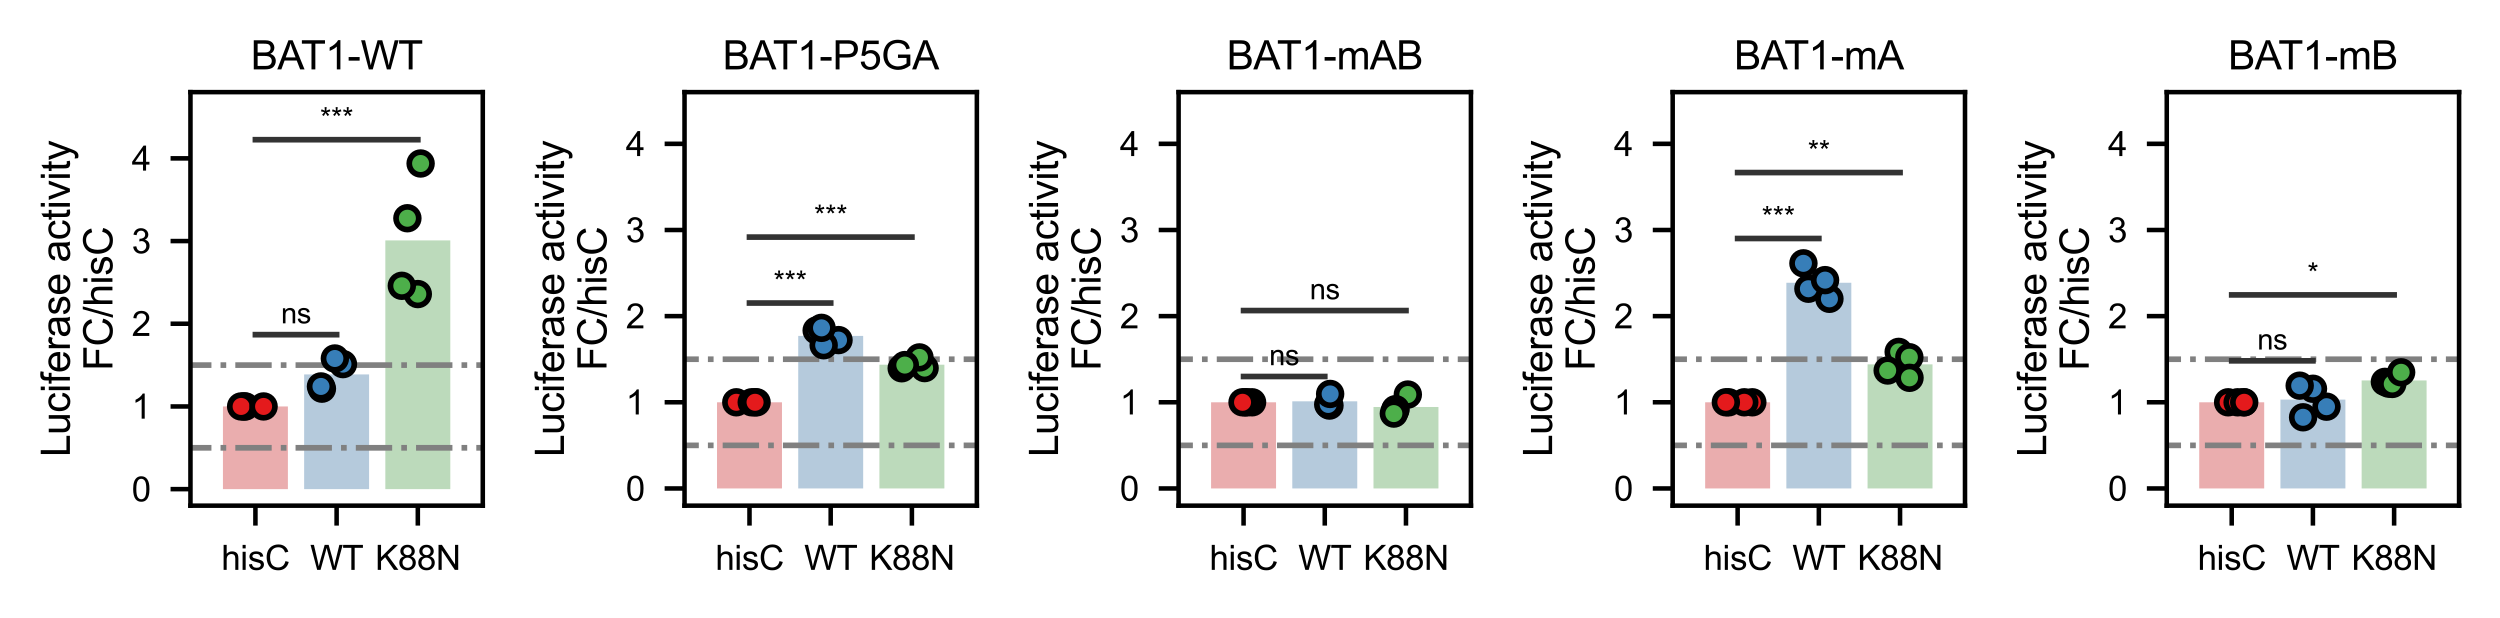 <?xml version="1.0" encoding="utf-8" standalone="no"?>
<!DOCTYPE svg PUBLIC "-//W3C//DTD SVG 1.1//EN"
  "http://www.w3.org/Graphics/SVG/1.1/DTD/svg11.dtd">
<svg xmlns:xlink="http://www.w3.org/1999/xlink" width="439.853pt" height="108.657pt" viewBox="0 0 439.853 108.657" xmlns="http://www.w3.org/2000/svg" version="1.1">
 <defs>
  <style type="text/css">*{stroke-linejoin: round; stroke-linecap: butt}</style>
 </defs>
 <g id="figure_1">
  <g id="patch_1">
   <path d="M 0 108.657 
L 439.853 108.657 
L 439.853 0 
L 0 0 
z
" style="fill: #ffffff"/>
  </g>
  <g id="axes_1">
   <g id="patch_2">
    <path d="M 33.509 88.97 
L 84.941 88.97 
L 84.941 16.21 
L 33.509 16.21 
z
" style="fill: #ffffff"/>
   </g>
   <g id="patch_3">
    <path d="M 39.224 86.06 
L 50.653 86.06 
L 50.653 71.511 
L 39.224 71.511 
z
" clip-path="url(#ped53362451)" style="fill: #cb3335; opacity: 0.4"/>
   </g>
   <g id="patch_4">
    <path d="M 53.511 86.06 
L 64.94 86.06 
L 64.94 65.877 
L 53.511 65.877 
z
" clip-path="url(#ped53362451)" style="fill: #477ca8; opacity: 0.4"/>
   </g>
   <g id="patch_5">
    <path d="M 67.797 86.06 
L 79.227 86.06 
L 79.227 42.297 
L 67.797 42.297 
z
" clip-path="url(#ped53362451)" style="fill: #59a257; opacity: 0.4"/>
   </g>
   <g id="matplotlib.axis_1">
    <g id="xtick_1">
     <g id="line2d_1">
      <defs>
       <path id="ma3c3d45ad2" d="M 0 0 
L 0 3.5 
" style="stroke: #000000; stroke-width: 0.8"/>
      </defs>
      <g>
       <use xlink:href="#ma3c3d45ad2" x="44.939" y="88.97" style="stroke: #000000; stroke-width: 0.8"/>
      </g>
     </g>
     <g id="text_1">
      <!-- hisC -->
      <g transform="translate(38.937 100.265) scale(0.06 -0.06)">
       <defs>
        <path id="ArialMT-68" d="M 422 0 
L 422 4581 
L 984 4581 
L 984 2938 
Q 1378 3394 1978 3394 
Q 2347 3394 2619 3248 
Q 2891 3103 3008 2847 
Q 3125 2591 3125 2103 
L 3125 0 
L 2563 0 
L 2563 2103 
Q 2563 2525 2380 2717 
Q 2197 2909 1863 2909 
Q 1613 2909 1392 2779 
Q 1172 2650 1078 2428 
Q 984 2206 984 1816 
L 984 0 
L 422 0 
z
" transform="scale(0.016)"/>
        <path id="ArialMT-69" d="M 425 3934 
L 425 4581 
L 988 4581 
L 988 3934 
L 425 3934 
z
M 425 0 
L 425 3319 
L 988 3319 
L 988 0 
L 425 0 
z
" transform="scale(0.016)"/>
        <path id="ArialMT-73" d="M 197 991 
L 753 1078 
Q 800 744 1014 566 
Q 1228 388 1613 388 
Q 2000 388 2187 545 
Q 2375 703 2375 916 
Q 2375 1106 2209 1216 
Q 2094 1291 1634 1406 
Q 1016 1563 777 1677 
Q 538 1791 414 1992 
Q 291 2194 291 2438 
Q 291 2659 392 2848 
Q 494 3038 669 3163 
Q 800 3259 1026 3326 
Q 1253 3394 1513 3394 
Q 1903 3394 2198 3281 
Q 2494 3169 2634 2976 
Q 2775 2784 2828 2463 
L 2278 2388 
Q 2241 2644 2061 2787 
Q 1881 2931 1553 2931 
Q 1166 2931 1000 2803 
Q 834 2675 834 2503 
Q 834 2394 903 2306 
Q 972 2216 1119 2156 
Q 1203 2125 1616 2013 
Q 2213 1853 2448 1751 
Q 2684 1650 2818 1456 
Q 2953 1263 2953 975 
Q 2953 694 2789 445 
Q 2625 197 2315 61 
Q 2006 -75 1616 -75 
Q 969 -75 630 194 
Q 291 463 197 991 
z
" transform="scale(0.016)"/>
        <path id="ArialMT-43" d="M 3763 1606 
L 4369 1453 
Q 4178 706 3683 314 
Q 3188 -78 2472 -78 
Q 1731 -78 1267 223 
Q 803 525 561 1097 
Q 319 1669 319 2325 
Q 319 3041 592 3573 
Q 866 4106 1370 4382 
Q 1875 4659 2481 4659 
Q 3169 4659 3637 4309 
Q 4106 3959 4291 3325 
L 3694 3184 
Q 3534 3684 3231 3912 
Q 2928 4141 2469 4141 
Q 1941 4141 1586 3887 
Q 1231 3634 1087 3207 
Q 944 2781 944 2328 
Q 944 1744 1114 1308 
Q 1284 872 1643 656 
Q 2003 441 2422 441 
Q 2931 441 3284 734 
Q 3638 1028 3763 1606 
z
" transform="scale(0.016)"/>
       </defs>
       <use xlink:href="#ArialMT-68"/>
       <use xlink:href="#ArialMT-69" x="55.615"/>
       <use xlink:href="#ArialMT-73" x="77.832"/>
       <use xlink:href="#ArialMT-43" x="127.832"/>
      </g>
     </g>
    </g>
    <g id="xtick_2">
     <g id="line2d_2">
      <g>
       <use xlink:href="#ma3c3d45ad2" x="59.225" y="88.97" style="stroke: #000000; stroke-width: 0.8"/>
      </g>
     </g>
     <g id="text_2">
      <!-- WT -->
      <g transform="translate(54.561 100.265) scale(0.06 -0.06)">
       <defs>
        <path id="ArialMT-57" d="M 1294 0 
L 78 4581 
L 700 4581 
L 1397 1578 
Q 1509 1106 1591 641 
Q 1766 1375 1797 1488 
L 2669 4581 
L 3400 4581 
L 4056 2263 
Q 4303 1400 4413 641 
Q 4500 1075 4641 1638 
L 5359 4581 
L 5969 4581 
L 4713 0 
L 4128 0 
L 3163 3491 
Q 3041 3928 3019 4028 
Q 2947 3713 2884 3491 
L 1913 0 
L 1294 0 
z
" transform="scale(0.016)"/>
        <path id="ArialMT-54" d="M 1659 0 
L 1659 4041 
L 150 4041 
L 150 4581 
L 3781 4581 
L 3781 4041 
L 2266 4041 
L 2266 0 
L 1659 0 
z
" transform="scale(0.016)"/>
       </defs>
       <use xlink:href="#ArialMT-57"/>
       <use xlink:href="#ArialMT-54" x="94.385"/>
      </g>
     </g>
    </g>
    <g id="xtick_3">
     <g id="line2d_3">
      <g>
       <use xlink:href="#ma3c3d45ad2" x="73.512" y="88.97" style="stroke: #000000; stroke-width: 0.8"/>
      </g>
     </g>
     <g id="text_3">
      <!-- K88N -->
      <g transform="translate(66.008 100.265) scale(0.06 -0.06)">
       <defs>
        <path id="ArialMT-4b" d="M 469 0 
L 469 4581 
L 1075 4581 
L 1075 2309 
L 3350 4581 
L 4172 4581 
L 2250 2725 
L 4256 0 
L 3456 0 
L 1825 2319 
L 1075 1588 
L 1075 0 
L 469 0 
z
" transform="scale(0.016)"/>
        <path id="ArialMT-38" d="M 1131 2484 
Q 781 2613 612 2850 
Q 444 3088 444 3419 
Q 444 3919 803 4259 
Q 1163 4600 1759 4600 
Q 2359 4600 2725 4251 
Q 3091 3903 3091 3403 
Q 3091 3084 2923 2848 
Q 2756 2613 2416 2484 
Q 2838 2347 3058 2040 
Q 3278 1734 3278 1309 
Q 3278 722 2862 322 
Q 2447 -78 1769 -78 
Q 1091 -78 675 323 
Q 259 725 259 1325 
Q 259 1772 486 2073 
Q 713 2375 1131 2484 
z
M 1019 3438 
Q 1019 3113 1228 2906 
Q 1438 2700 1772 2700 
Q 2097 2700 2305 2904 
Q 2513 3109 2513 3406 
Q 2513 3716 2298 3927 
Q 2084 4138 1766 4138 
Q 1444 4138 1231 3931 
Q 1019 3725 1019 3438 
z
M 838 1322 
Q 838 1081 952 856 
Q 1066 631 1291 507 
Q 1516 384 1775 384 
Q 2178 384 2440 643 
Q 2703 903 2703 1303 
Q 2703 1709 2433 1975 
Q 2163 2241 1756 2241 
Q 1359 2241 1098 1978 
Q 838 1716 838 1322 
z
" transform="scale(0.016)"/>
        <path id="ArialMT-4e" d="M 488 0 
L 488 4581 
L 1109 4581 
L 3516 984 
L 3516 4581 
L 4097 4581 
L 4097 0 
L 3475 0 
L 1069 3600 
L 1069 0 
L 488 0 
z
" transform="scale(0.016)"/>
       </defs>
       <use xlink:href="#ArialMT-4b"/>
       <use xlink:href="#ArialMT-38" x="66.699"/>
       <use xlink:href="#ArialMT-38" x="122.314"/>
       <use xlink:href="#ArialMT-4e" x="177.93"/>
      </g>
     </g>
    </g>
   </g>
   <g id="matplotlib.axis_2">
    <g id="ytick_1">
     <g id="line2d_4">
      <defs>
       <path id="m82e5465415" d="M 0 0 
L -3.5 0 
" style="stroke: #000000; stroke-width: 0.8"/>
      </defs>
      <g>
       <use xlink:href="#m82e5465415" x="33.509" y="86.06" style="stroke: #000000; stroke-width: 0.8"/>
      </g>
     </g>
     <g id="text_4">
      <!-- 0 -->
      <g transform="translate(23.173 88.208) scale(0.06 -0.06)">
       <defs>
        <path id="ArialMT-30" d="M 266 2259 
Q 266 3072 433 3567 
Q 600 4063 929 4331 
Q 1259 4600 1759 4600 
Q 2128 4600 2406 4451 
Q 2684 4303 2865 4023 
Q 3047 3744 3150 3342 
Q 3253 2941 3253 2259 
Q 3253 1453 3087 958 
Q 2922 463 2592 192 
Q 2263 -78 1759 -78 
Q 1097 -78 719 397 
Q 266 969 266 2259 
z
M 844 2259 
Q 844 1131 1108 757 
Q 1372 384 1759 384 
Q 2147 384 2411 759 
Q 2675 1134 2675 2259 
Q 2675 3391 2411 3762 
Q 2147 4134 1753 4134 
Q 1366 4134 1134 3806 
Q 844 3388 844 2259 
z
" transform="scale(0.016)"/>
       </defs>
       <use xlink:href="#ArialMT-30"/>
      </g>
     </g>
    </g>
    <g id="ytick_2">
     <g id="line2d_5">
      <g>
       <use xlink:href="#m82e5465415" x="33.509" y="71.511" style="stroke: #000000; stroke-width: 0.8"/>
      </g>
     </g>
     <g id="text_5">
      <!-- 1 -->
      <g transform="translate(23.173 73.658) scale(0.06 -0.06)">
       <defs>
        <path id="ArialMT-31" d="M 2384 0 
L 1822 0 
L 1822 3584 
Q 1619 3391 1289 3197 
Q 959 3003 697 2906 
L 697 3450 
Q 1169 3672 1522 3987 
Q 1875 4303 2022 4600 
L 2384 4600 
L 2384 0 
z
" transform="scale(0.016)"/>
       </defs>
       <use xlink:href="#ArialMT-31"/>
      </g>
     </g>
    </g>
    <g id="ytick_3">
     <g id="line2d_6">
      <g>
       <use xlink:href="#m82e5465415" x="33.509" y="56.962" style="stroke: #000000; stroke-width: 0.8"/>
      </g>
     </g>
     <g id="text_6">
      <!-- 2 -->
      <g transform="translate(23.173 59.109) scale(0.06 -0.06)">
       <defs>
        <path id="ArialMT-32" d="M 3222 541 
L 3222 0 
L 194 0 
Q 188 203 259 391 
Q 375 700 629 1000 
Q 884 1300 1366 1694 
Q 2113 2306 2375 2664 
Q 2638 3022 2638 3341 
Q 2638 3675 2398 3904 
Q 2159 4134 1775 4134 
Q 1369 4134 1125 3890 
Q 881 3647 878 3216 
L 300 3275 
Q 359 3922 746 4261 
Q 1134 4600 1788 4600 
Q 2447 4600 2831 4234 
Q 3216 3869 3216 3328 
Q 3216 3053 3103 2787 
Q 2991 2522 2730 2228 
Q 2469 1934 1863 1422 
Q 1356 997 1212 845 
Q 1069 694 975 541 
L 3222 541 
z
" transform="scale(0.016)"/>
       </defs>
       <use xlink:href="#ArialMT-32"/>
      </g>
     </g>
    </g>
    <g id="ytick_4">
     <g id="line2d_7">
      <g>
       <use xlink:href="#m82e5465415" x="33.509" y="42.413" style="stroke: #000000; stroke-width: 0.8"/>
      </g>
     </g>
     <g id="text_7">
      <!-- 3 -->
      <g transform="translate(23.173 44.56) scale(0.06 -0.06)">
       <defs>
        <path id="ArialMT-33" d="M 269 1209 
L 831 1284 
Q 928 806 1161 595 
Q 1394 384 1728 384 
Q 2125 384 2398 659 
Q 2672 934 2672 1341 
Q 2672 1728 2419 1979 
Q 2166 2231 1775 2231 
Q 1616 2231 1378 2169 
L 1441 2663 
Q 1497 2656 1531 2656 
Q 1891 2656 2178 2843 
Q 2466 3031 2466 3422 
Q 2466 3731 2256 3934 
Q 2047 4138 1716 4138 
Q 1388 4138 1169 3931 
Q 950 3725 888 3313 
L 325 3413 
Q 428 3978 793 4289 
Q 1159 4600 1703 4600 
Q 2078 4600 2393 4439 
Q 2709 4278 2876 4000 
Q 3044 3722 3044 3409 
Q 3044 3113 2884 2869 
Q 2725 2625 2413 2481 
Q 2819 2388 3044 2092 
Q 3269 1797 3269 1353 
Q 3269 753 2831 336 
Q 2394 -81 1725 -81 
Q 1122 -81 723 278 
Q 325 638 269 1209 
z
" transform="scale(0.016)"/>
       </defs>
       <use xlink:href="#ArialMT-33"/>
      </g>
     </g>
    </g>
    <g id="ytick_5">
     <g id="line2d_8">
      <g>
       <use xlink:href="#m82e5465415" x="33.509" y="27.864" style="stroke: #000000; stroke-width: 0.8"/>
      </g>
     </g>
     <g id="text_8">
      <!-- 4 -->
      <g transform="translate(23.173 30.011) scale(0.06 -0.06)">
       <defs>
        <path id="ArialMT-34" d="M 2069 0 
L 2069 1097 
L 81 1097 
L 81 1613 
L 2172 4581 
L 2631 4581 
L 2631 1613 
L 3250 1613 
L 3250 1097 
L 2631 1097 
L 2631 0 
L 2069 0 
z
M 2069 1613 
L 2069 3678 
L 634 1613 
L 2069 1613 
z
" transform="scale(0.016)"/>
       </defs>
       <use xlink:href="#ArialMT-34"/>
      </g>
     </g>
    </g>
    <g id="text_9">
     <!-- Luciferase activity -->
     <g transform="translate(12.296 80.406) rotate(-90) scale(0.07 -0.07)">
      <defs>
       <path id="ArialMT-4c" d="M 469 0 
L 469 4581 
L 1075 4581 
L 1075 541 
L 3331 541 
L 3331 0 
L 469 0 
z
" transform="scale(0.016)"/>
       <path id="ArialMT-75" d="M 2597 0 
L 2597 488 
Q 2209 -75 1544 -75 
Q 1250 -75 995 37 
Q 741 150 617 320 
Q 494 491 444 738 
Q 409 903 409 1263 
L 409 3319 
L 972 3319 
L 972 1478 
Q 972 1038 1006 884 
Q 1059 663 1231 536 
Q 1403 409 1656 409 
Q 1909 409 2131 539 
Q 2353 669 2445 892 
Q 2538 1116 2538 1541 
L 2538 3319 
L 3100 3319 
L 3100 0 
L 2597 0 
z
" transform="scale(0.016)"/>
       <path id="ArialMT-63" d="M 2588 1216 
L 3141 1144 
Q 3050 572 2676 248 
Q 2303 -75 1759 -75 
Q 1078 -75 664 370 
Q 250 816 250 1647 
Q 250 2184 428 2587 
Q 606 2991 970 3192 
Q 1334 3394 1763 3394 
Q 2303 3394 2647 3120 
Q 2991 2847 3088 2344 
L 2541 2259 
Q 2463 2594 2264 2762 
Q 2066 2931 1784 2931 
Q 1359 2931 1093 2626 
Q 828 2322 828 1663 
Q 828 994 1084 691 
Q 1341 388 1753 388 
Q 2084 388 2306 591 
Q 2528 794 2588 1216 
z
" transform="scale(0.016)"/>
       <path id="ArialMT-66" d="M 556 0 
L 556 2881 
L 59 2881 
L 59 3319 
L 556 3319 
L 556 3672 
Q 556 4006 616 4169 
Q 697 4388 901 4523 
Q 1106 4659 1475 4659 
Q 1713 4659 2000 4603 
L 1916 4113 
Q 1741 4144 1584 4144 
Q 1328 4144 1222 4034 
Q 1116 3925 1116 3625 
L 1116 3319 
L 1763 3319 
L 1763 2881 
L 1116 2881 
L 1116 0 
L 556 0 
z
" transform="scale(0.016)"/>
       <path id="ArialMT-65" d="M 2694 1069 
L 3275 997 
Q 3138 488 2766 206 
Q 2394 -75 1816 -75 
Q 1088 -75 661 373 
Q 234 822 234 1631 
Q 234 2469 665 2931 
Q 1097 3394 1784 3394 
Q 2450 3394 2872 2941 
Q 3294 2488 3294 1666 
Q 3294 1616 3291 1516 
L 816 1516 
Q 847 969 1125 678 
Q 1403 388 1819 388 
Q 2128 388 2347 550 
Q 2566 713 2694 1069 
z
M 847 1978 
L 2700 1978 
Q 2663 2397 2488 2606 
Q 2219 2931 1791 2931 
Q 1403 2931 1139 2672 
Q 875 2413 847 1978 
z
" transform="scale(0.016)"/>
       <path id="ArialMT-72" d="M 416 0 
L 416 3319 
L 922 3319 
L 922 2816 
Q 1116 3169 1280 3281 
Q 1444 3394 1641 3394 
Q 1925 3394 2219 3213 
L 2025 2691 
Q 1819 2813 1613 2813 
Q 1428 2813 1281 2702 
Q 1134 2591 1072 2394 
Q 978 2094 978 1738 
L 978 0 
L 416 0 
z
" transform="scale(0.016)"/>
       <path id="ArialMT-61" d="M 2588 409 
Q 2275 144 1986 34 
Q 1697 -75 1366 -75 
Q 819 -75 525 192 
Q 231 459 231 875 
Q 231 1119 342 1320 
Q 453 1522 633 1644 
Q 813 1766 1038 1828 
Q 1203 1872 1538 1913 
Q 2219 1994 2541 2106 
Q 2544 2222 2544 2253 
Q 2544 2597 2384 2738 
Q 2169 2928 1744 2928 
Q 1347 2928 1158 2789 
Q 969 2650 878 2297 
L 328 2372 
Q 403 2725 575 2942 
Q 747 3159 1072 3276 
Q 1397 3394 1825 3394 
Q 2250 3394 2515 3294 
Q 2781 3194 2906 3042 
Q 3031 2891 3081 2659 
Q 3109 2516 3109 2141 
L 3109 1391 
Q 3109 606 3145 398 
Q 3181 191 3288 0 
L 2700 0 
Q 2613 175 2588 409 
z
M 2541 1666 
Q 2234 1541 1622 1453 
Q 1275 1403 1131 1340 
Q 988 1278 909 1158 
Q 831 1038 831 891 
Q 831 666 1001 516 
Q 1172 366 1500 366 
Q 1825 366 2078 508 
Q 2331 650 2450 897 
Q 2541 1088 2541 1459 
L 2541 1666 
z
" transform="scale(0.016)"/>
       <path id="ArialMT-20" transform="scale(0.016)"/>
       <path id="ArialMT-74" d="M 1650 503 
L 1731 6 
Q 1494 -44 1306 -44 
Q 1000 -44 831 53 
Q 663 150 594 308 
Q 525 466 525 972 
L 525 2881 
L 113 2881 
L 113 3319 
L 525 3319 
L 525 4141 
L 1084 4478 
L 1084 3319 
L 1650 3319 
L 1650 2881 
L 1084 2881 
L 1084 941 
Q 1084 700 1114 631 
Q 1144 563 1211 522 
Q 1278 481 1403 481 
Q 1497 481 1650 503 
z
" transform="scale(0.016)"/>
       <path id="ArialMT-76" d="M 1344 0 
L 81 3319 
L 675 3319 
L 1388 1331 
Q 1503 1009 1600 663 
Q 1675 925 1809 1294 
L 2547 3319 
L 3125 3319 
L 1869 0 
L 1344 0 
z
" transform="scale(0.016)"/>
       <path id="ArialMT-79" d="M 397 -1278 
L 334 -750 
Q 519 -800 656 -800 
Q 844 -800 956 -737 
Q 1069 -675 1141 -563 
Q 1194 -478 1313 -144 
Q 1328 -97 1363 -6 
L 103 3319 
L 709 3319 
L 1400 1397 
Q 1534 1031 1641 628 
Q 1738 1016 1872 1384 
L 2581 3319 
L 3144 3319 
L 1881 -56 
Q 1678 -603 1566 -809 
Q 1416 -1088 1222 -1217 
Q 1028 -1347 759 -1347 
Q 597 -1347 397 -1278 
z
" transform="scale(0.016)"/>
      </defs>
      <use xlink:href="#ArialMT-4c"/>
      <use xlink:href="#ArialMT-75" x="55.615"/>
      <use xlink:href="#ArialMT-63" x="111.23"/>
      <use xlink:href="#ArialMT-69" x="161.23"/>
      <use xlink:href="#ArialMT-66" x="183.447"/>
      <use xlink:href="#ArialMT-65" x="211.23"/>
      <use xlink:href="#ArialMT-72" x="266.846"/>
      <use xlink:href="#ArialMT-61" x="300.146"/>
      <use xlink:href="#ArialMT-73" x="355.762"/>
      <use xlink:href="#ArialMT-65" x="405.762"/>
      <use xlink:href="#ArialMT-20" x="461.377"/>
      <use xlink:href="#ArialMT-61" x="489.16"/>
      <use xlink:href="#ArialMT-63" x="544.775"/>
      <use xlink:href="#ArialMT-74" x="594.775"/>
      <use xlink:href="#ArialMT-69" x="622.559"/>
      <use xlink:href="#ArialMT-76" x="644.775"/>
      <use xlink:href="#ArialMT-69" x="694.775"/>
      <use xlink:href="#ArialMT-74" x="716.992"/>
      <use xlink:href="#ArialMT-79" x="744.775"/>
     </g>
     <!-- FC/hisC -->
     <g transform="translate(19.782 65.23) rotate(-90) scale(0.07 -0.07)">
      <defs>
       <path id="ArialMT-46" d="M 525 0 
L 525 4581 
L 3616 4581 
L 3616 4041 
L 1131 4041 
L 1131 2622 
L 3281 2622 
L 3281 2081 
L 1131 2081 
L 1131 0 
L 525 0 
z
" transform="scale(0.016)"/>
       <path id="ArialMT-2f" d="M 0 -78 
L 1328 4659 
L 1778 4659 
L 453 -78 
L 0 -78 
z
" transform="scale(0.016)"/>
      </defs>
      <use xlink:href="#ArialMT-46"/>
      <use xlink:href="#ArialMT-43" x="61.084"/>
      <use xlink:href="#ArialMT-2f" x="133.301"/>
      <use xlink:href="#ArialMT-68" x="161.084"/>
      <use xlink:href="#ArialMT-69" x="216.699"/>
      <use xlink:href="#ArialMT-73" x="238.916"/>
      <use xlink:href="#ArialMT-43" x="288.916"/>
     </g>
    </g>
   </g>
   <g id="line2d_9">
    <path d="M -1 78.786 
L 228.951 78.786 
" clip-path="url(#ped53362451)" style="fill: none; stroke-dasharray: 6.4,1.6,1,1.6; stroke-dashoffset: 0; stroke: #808080"/>
   </g>
   <g id="line2d_10">
    <path d="M -1 64.237 
L 228.951 64.237 
" clip-path="url(#ped53362451)" style="fill: none; stroke-dasharray: 6.4,1.6,1,1.6; stroke-dashoffset: 0; stroke: #808080"/>
   </g>
   <g id="line2d_11">
    <path d="M 44.939 58.883 
L 44.939 58.883 
L 59.225 58.883 
L 59.225 58.883 
" clip-path="url(#ped53362451)" style="fill: none; stroke: #333333; stroke-linecap: square"/>
   </g>
   <g id="line2d_12">
    <path d="M 44.939 24.576 
L 44.939 24.576 
L 73.512 24.576 
L 73.512 24.576 
" clip-path="url(#ped53362451)" style="fill: none; stroke: #333333; stroke-linecap: square"/>
   </g>
   <g id="patch_6">
    <path d="M 33.509 88.97 
L 33.509 16.21 
" style="fill: none; stroke: #000000; stroke-width: 0.8; stroke-linejoin: miter; stroke-linecap: square"/>
   </g>
   <g id="patch_7">
    <path d="M 84.941 88.97 
L 84.941 16.21 
" style="fill: none; stroke: #000000; stroke-width: 0.8; stroke-linejoin: miter; stroke-linecap: square"/>
   </g>
   <g id="patch_8">
    <path d="M 33.509 88.97 
L 84.941 88.97 
" style="fill: none; stroke: #000000; stroke-width: 0.8; stroke-linejoin: miter; stroke-linecap: square"/>
   </g>
   <g id="patch_9">
    <path d="M 33.509 16.21 
L 84.941 16.21 
" style="fill: none; stroke: #000000; stroke-width: 0.8; stroke-linejoin: miter; stroke-linecap: square"/>
   </g>
   <g id="PathCollection_1">
    <defs>
     <path id="C0_0_d4ac9c5b4a" d="M 0 2 
C 0.53 2 1.039 1.789 1.414 1.414 
C 1.789 1.039 2 0.53 2 -0 
C 2 -0.53 1.789 -1.039 1.414 -1.414 
C 1.039 -1.789 0.53 -2 0 -2 
C -0.53 -2 -1.039 -1.789 -1.414 -1.414 
C -1.789 -1.039 -2 -0.53 -2 0 
C -2 0.53 -1.789 1.039 -1.414 1.414 
C -1.039 1.789 -0.53 2 0 2 
z
"/>
    </defs>
    <g clip-path="url(#ped53362451)">
     <use xlink:href="#C0_0_d4ac9c5b4a" x="42.951" y="71.511" style="fill: #e41a1c; stroke: #000000"/>
    </g>
    <g clip-path="url(#ped53362451)">
     <use xlink:href="#C0_0_d4ac9c5b4a" x="43.154" y="71.511" style="fill: #e41a1c; stroke: #000000"/>
    </g>
    <g clip-path="url(#ped53362451)">
     <use xlink:href="#C0_0_d4ac9c5b4a" x="42.426" y="71.511" style="fill: #e41a1c; stroke: #000000"/>
    </g>
    <g clip-path="url(#ped53362451)">
     <use xlink:href="#C0_0_d4ac9c5b4a" x="46.376" y="71.511" style="fill: #e41a1c; stroke: #000000"/>
    </g>
   </g>
   <g id="PathCollection_2">
    <defs>
     <path id="C1_0_cd26369f05" d="M 0 2 
C 0.53 2 1.039 1.789 1.414 1.414 
C 1.789 1.039 2 0.53 2 -0 
C 2 -0.53 1.789 -1.039 1.414 -1.414 
C 1.039 -1.789 0.53 -2 0 -2 
C -0.53 -2 -1.039 -1.789 -1.414 -1.414 
C -1.789 -1.039 -2 -0.53 -2 0 
C -2 0.53 -1.789 1.039 -1.414 1.414 
C -1.039 1.789 -0.53 2 0 2 
z
"/>
    </defs>
    <g clip-path="url(#ped53362451)">
     <use xlink:href="#C1_0_cd26369f05" x="60.34" y="64.062" style="fill: #377eb8; stroke: #000000"/>
    </g>
    <g clip-path="url(#ped53362451)">
     <use xlink:href="#C1_0_cd26369f05" x="56.639" y="68.383" style="fill: #377eb8; stroke: #000000"/>
    </g>
    <g clip-path="url(#ped53362451)">
     <use xlink:href="#C1_0_cd26369f05" x="56.472" y="67.99" style="fill: #377eb8; stroke: #000000"/>
    </g>
    <g clip-path="url(#ped53362451)">
     <use xlink:href="#C1_0_cd26369f05" x="58.917" y="63.073" style="fill: #377eb8; stroke: #000000"/>
    </g>
   </g>
   <g id="PathCollection_3">
    <defs>
     <path id="C2_0_adb469639b" d="M 0 2 
C 0.53 2 1.039 1.789 1.414 1.414 
C 1.789 1.039 2 0.53 2 -0 
C 2 -0.53 1.789 -1.039 1.414 -1.414 
C 1.039 -1.789 0.53 -2 0 -2 
C -0.53 -2 -1.039 -1.789 -1.414 -1.414 
C -1.789 -1.039 -2 -0.53 -2 0 
C -2 0.53 -1.789 1.039 -1.414 1.414 
C -1.039 1.789 -0.53 2 0 2 
z
"/>
    </defs>
    <g clip-path="url(#ped53362451)">
     <use xlink:href="#C2_0_adb469639b" x="71.676" y="38.397" style="fill: #4daf4a; stroke: #000000"/>
    </g>
    <g clip-path="url(#ped53362451)">
     <use xlink:href="#C2_0_adb469639b" x="74.004" y="28.766" style="fill: #4daf4a; stroke: #000000"/>
    </g>
    <g clip-path="url(#ped53362451)">
     <use xlink:href="#C2_0_adb469639b" x="73.51" y="51.739" style="fill: #4daf4a; stroke: #000000"/>
    </g>
    <g clip-path="url(#ped53362451)">
     <use xlink:href="#C2_0_adb469639b" x="70.696" y="50.284" style="fill: #4daf4a; stroke: #000000"/>
    </g>
   </g>
   <g id="text_10">
    <!-- ns -->
    <g transform="translate(49.442 56.889) scale(0.05 -0.05)">
     <defs>
      <path id="ArialMT-6e" d="M 422 0 
L 422 3319 
L 928 3319 
L 928 2847 
Q 1294 3394 1984 3394 
Q 2284 3394 2536 3286 
Q 2788 3178 2913 3003 
Q 3038 2828 3088 2588 
Q 3119 2431 3119 2041 
L 3119 0 
L 2556 0 
L 2556 2019 
Q 2556 2363 2490 2533 
Q 2425 2703 2258 2804 
Q 2091 2906 1866 2906 
Q 1506 2906 1245 2678 
Q 984 2450 984 1813 
L 984 0 
L 422 0 
z
" transform="scale(0.016)"/>
     </defs>
     <use xlink:href="#ArialMT-6e"/>
     <use xlink:href="#ArialMT-73" x="55.615"/>
    </g>
   </g>
   <g id="text_11">
    <!-- *** -->
    <g transform="translate(56.306 22.582) scale(0.05 -0.05)">
     <defs>
      <path id="ArialMT-2a" d="M 200 3741 
L 344 4184 
Q 841 4009 1066 3881 
Q 1006 4447 1003 4659 
L 1456 4659 
Q 1447 4350 1384 3884 
Q 1706 4047 2122 4184 
L 2266 3741 
Q 1869 3609 1488 3566 
Q 1678 3400 2025 2975 
L 1650 2709 
Q 1469 2956 1222 3381 
Q 991 2941 816 2709 
L 447 2975 
Q 809 3422 966 3566 
Q 563 3644 200 3741 
z
" transform="scale(0.016)"/>
     </defs>
     <use xlink:href="#ArialMT-2a"/>
     <use xlink:href="#ArialMT-2a" x="38.916"/>
     <use xlink:href="#ArialMT-2a" x="77.832"/>
    </g>
   </g>
   <g id="text_12">
    <!-- BAT1-WT -->
    <g transform="translate(44.123 12.21) scale(0.07 -0.07)">
     <defs>
      <path id="ArialMT-42" d="M 469 0 
L 469 4581 
L 2188 4581 
Q 2713 4581 3030 4442 
Q 3347 4303 3526 4014 
Q 3706 3725 3706 3409 
Q 3706 3116 3547 2856 
Q 3388 2597 3066 2438 
Q 3481 2316 3704 2022 
Q 3928 1728 3928 1328 
Q 3928 1006 3792 729 
Q 3656 453 3456 303 
Q 3256 153 2954 76 
Q 2653 0 2216 0 
L 469 0 
z
M 1075 2656 
L 2066 2656 
Q 2469 2656 2644 2709 
Q 2875 2778 2992 2937 
Q 3109 3097 3109 3338 
Q 3109 3566 3000 3739 
Q 2891 3913 2687 3977 
Q 2484 4041 1991 4041 
L 1075 4041 
L 1075 2656 
z
M 1075 541 
L 2216 541 
Q 2509 541 2628 563 
Q 2838 600 2978 687 
Q 3119 775 3209 942 
Q 3300 1109 3300 1328 
Q 3300 1584 3169 1773 
Q 3038 1963 2805 2039 
Q 2572 2116 2134 2116 
L 1075 2116 
L 1075 541 
z
" transform="scale(0.016)"/>
      <path id="ArialMT-41" d="M -9 0 
L 1750 4581 
L 2403 4581 
L 4278 0 
L 3588 0 
L 3053 1388 
L 1138 1388 
L 634 0 
L -9 0 
z
M 1313 1881 
L 2866 1881 
L 2388 3150 
Q 2169 3728 2063 4100 
Q 1975 3659 1816 3225 
L 1313 1881 
z
" transform="scale(0.016)"/>
      <path id="ArialMT-2d" d="M 203 1375 
L 203 1941 
L 1931 1941 
L 1931 1375 
L 203 1375 
z
" transform="scale(0.016)"/>
     </defs>
     <use xlink:href="#ArialMT-42"/>
     <use xlink:href="#ArialMT-41" x="66.699"/>
     <use xlink:href="#ArialMT-54" x="126.023"/>
     <use xlink:href="#ArialMT-31" x="187.107"/>
     <use xlink:href="#ArialMT-2d" x="242.723"/>
     <use xlink:href="#ArialMT-57" x="276.023"/>
     <use xlink:href="#ArialMT-54" x="370.408"/>
    </g>
   </g>
  </g>
  <g id="axes_2">
   <g id="patch_10">
    <path d="M 120.437 88.97 
L 171.869 88.97 
L 171.869 16.21 
L 120.437 16.21 
z
" style="fill: #ffffff"/>
   </g>
   <g id="patch_11">
    <path d="M 126.152 85.938 
L 137.581 85.938 
L 137.581 70.78 
L 126.152 70.78 
z
" clip-path="url(#p0b13dc57fb)" style="fill: #cb3335; opacity: 0.4"/>
   </g>
   <g id="patch_12">
    <path d="M 140.439 85.938 
L 151.868 85.938 
L 151.868 59.101 
L 140.439 59.101 
z
" clip-path="url(#p0b13dc57fb)" style="fill: #477ca8; opacity: 0.4"/>
   </g>
   <g id="patch_13">
    <path d="M 154.725 85.938 
L 166.155 85.938 
L 166.155 64.167 
L 154.725 64.167 
z
" clip-path="url(#p0b13dc57fb)" style="fill: #59a257; opacity: 0.4"/>
   </g>
   <g id="matplotlib.axis_3">
    <g id="xtick_4">
     <g id="line2d_13">
      <g>
       <use xlink:href="#ma3c3d45ad2" x="131.867" y="88.97" style="stroke: #000000; stroke-width: 0.8"/>
      </g>
     </g>
     <g id="text_13">
      <!-- hisC -->
      <g transform="translate(125.865 100.265) scale(0.06 -0.06)">
       <use xlink:href="#ArialMT-68"/>
       <use xlink:href="#ArialMT-69" x="55.615"/>
       <use xlink:href="#ArialMT-73" x="77.832"/>
       <use xlink:href="#ArialMT-43" x="127.832"/>
      </g>
     </g>
    </g>
    <g id="xtick_5">
     <g id="line2d_14">
      <g>
       <use xlink:href="#ma3c3d45ad2" x="146.153" y="88.97" style="stroke: #000000; stroke-width: 0.8"/>
      </g>
     </g>
     <g id="text_14">
      <!-- WT -->
      <g transform="translate(141.489 100.265) scale(0.06 -0.06)">
       <use xlink:href="#ArialMT-57"/>
       <use xlink:href="#ArialMT-54" x="94.385"/>
      </g>
     </g>
    </g>
    <g id="xtick_6">
     <g id="line2d_15">
      <g>
       <use xlink:href="#ma3c3d45ad2" x="160.44" y="88.97" style="stroke: #000000; stroke-width: 0.8"/>
      </g>
     </g>
     <g id="text_15">
      <!-- K88N -->
      <g transform="translate(152.936 100.265) scale(0.06 -0.06)">
       <use xlink:href="#ArialMT-4b"/>
       <use xlink:href="#ArialMT-38" x="66.699"/>
       <use xlink:href="#ArialMT-38" x="122.314"/>
       <use xlink:href="#ArialMT-4e" x="177.93"/>
      </g>
     </g>
    </g>
   </g>
   <g id="matplotlib.axis_4">
    <g id="ytick_6">
     <g id="line2d_16">
      <g>
       <use xlink:href="#m82e5465415" x="120.437" y="85.938" style="stroke: #000000; stroke-width: 0.8"/>
      </g>
     </g>
     <g id="text_16">
      <!-- 0 -->
      <g transform="translate(110.101 88.086) scale(0.06 -0.06)">
       <use xlink:href="#ArialMT-30"/>
      </g>
     </g>
    </g>
    <g id="ytick_7">
     <g id="line2d_17">
      <g>
       <use xlink:href="#m82e5465415" x="120.437" y="70.78" style="stroke: #000000; stroke-width: 0.8"/>
      </g>
     </g>
     <g id="text_17">
      <!-- 1 -->
      <g transform="translate(110.101 72.927) scale(0.06 -0.06)">
       <use xlink:href="#ArialMT-31"/>
      </g>
     </g>
    </g>
    <g id="ytick_8">
     <g id="line2d_18">
      <g>
       <use xlink:href="#m82e5465415" x="120.437" y="55.622" style="stroke: #000000; stroke-width: 0.8"/>
      </g>
     </g>
     <g id="text_18">
      <!-- 2 -->
      <g transform="translate(110.101 57.769) scale(0.06 -0.06)">
       <use xlink:href="#ArialMT-32"/>
      </g>
     </g>
    </g>
    <g id="ytick_9">
     <g id="line2d_19">
      <g>
       <use xlink:href="#m82e5465415" x="120.437" y="40.464" style="stroke: #000000; stroke-width: 0.8"/>
      </g>
     </g>
     <g id="text_19">
      <!-- 3 -->
      <g transform="translate(110.101 42.611) scale(0.06 -0.06)">
       <use xlink:href="#ArialMT-33"/>
      </g>
     </g>
    </g>
    <g id="ytick_10">
     <g id="line2d_20">
      <g>
       <use xlink:href="#m82e5465415" x="120.437" y="25.305" style="stroke: #000000; stroke-width: 0.8"/>
      </g>
     </g>
     <g id="text_20">
      <!-- 4 -->
      <g transform="translate(110.101 27.453) scale(0.06 -0.06)">
       <use xlink:href="#ArialMT-34"/>
      </g>
     </g>
    </g>
    <g id="text_21">
     <!-- Luciferase activity -->
     <g transform="translate(99.224 80.406) rotate(-90) scale(0.07 -0.07)">
      <use xlink:href="#ArialMT-4c"/>
      <use xlink:href="#ArialMT-75" x="55.615"/>
      <use xlink:href="#ArialMT-63" x="111.23"/>
      <use xlink:href="#ArialMT-69" x="161.23"/>
      <use xlink:href="#ArialMT-66" x="183.447"/>
      <use xlink:href="#ArialMT-65" x="211.23"/>
      <use xlink:href="#ArialMT-72" x="266.846"/>
      <use xlink:href="#ArialMT-61" x="300.146"/>
      <use xlink:href="#ArialMT-73" x="355.762"/>
      <use xlink:href="#ArialMT-65" x="405.762"/>
      <use xlink:href="#ArialMT-20" x="461.377"/>
      <use xlink:href="#ArialMT-61" x="489.16"/>
      <use xlink:href="#ArialMT-63" x="544.775"/>
      <use xlink:href="#ArialMT-74" x="594.775"/>
      <use xlink:href="#ArialMT-69" x="622.559"/>
      <use xlink:href="#ArialMT-76" x="644.775"/>
      <use xlink:href="#ArialMT-69" x="694.775"/>
      <use xlink:href="#ArialMT-74" x="716.992"/>
      <use xlink:href="#ArialMT-79" x="744.775"/>
     </g>
     <!-- FC/hisC -->
     <g transform="translate(106.71 65.23) rotate(-90) scale(0.07 -0.07)">
      <use xlink:href="#ArialMT-46"/>
      <use xlink:href="#ArialMT-43" x="61.084"/>
      <use xlink:href="#ArialMT-2f" x="133.301"/>
      <use xlink:href="#ArialMT-68" x="161.084"/>
      <use xlink:href="#ArialMT-69" x="216.699"/>
      <use xlink:href="#ArialMT-73" x="238.916"/>
      <use xlink:href="#ArialMT-43" x="288.916"/>
     </g>
    </g>
   </g>
   <g id="line2d_21">
    <path d="M 74.149 78.359 
L 315.879 78.359 
" clip-path="url(#p0b13dc57fb)" style="fill: none; stroke-dasharray: 6.4,1.6,1,1.6; stroke-dashoffset: 0; stroke: #808080"/>
   </g>
   <g id="line2d_22">
    <path d="M 74.149 63.201 
L 315.879 63.201 
" clip-path="url(#p0b13dc57fb)" style="fill: none; stroke-dasharray: 6.4,1.6,1,1.6; stroke-dashoffset: 0; stroke: #808080"/>
   </g>
   <g id="line2d_23">
    <path d="M 131.867 53.318 
L 131.867 53.318 
L 146.153 53.318 
L 146.153 53.318 
" clip-path="url(#p0b13dc57fb)" style="fill: none; stroke: #333333; stroke-linecap: square"/>
   </g>
   <g id="line2d_24">
    <path d="M 131.867 41.718 
L 131.867 41.718 
L 160.44 41.718 
L 160.44 41.718 
" clip-path="url(#p0b13dc57fb)" style="fill: none; stroke: #333333; stroke-linecap: square"/>
   </g>
   <g id="patch_14">
    <path d="M 120.437 88.97 
L 120.437 16.21 
" style="fill: none; stroke: #000000; stroke-width: 0.8; stroke-linejoin: miter; stroke-linecap: square"/>
   </g>
   <g id="patch_15">
    <path d="M 171.869 88.97 
L 171.869 16.21 
" style="fill: none; stroke: #000000; stroke-width: 0.8; stroke-linejoin: miter; stroke-linecap: square"/>
   </g>
   <g id="patch_16">
    <path d="M 120.437 88.97 
L 171.869 88.97 
" style="fill: none; stroke: #000000; stroke-width: 0.8; stroke-linejoin: miter; stroke-linecap: square"/>
   </g>
   <g id="patch_17">
    <path d="M 120.437 16.21 
L 171.869 16.21 
" style="fill: none; stroke: #000000; stroke-width: 0.8; stroke-linejoin: miter; stroke-linecap: square"/>
   </g>
   <g id="PathCollection_4">
    <defs>
     <path id="C3_0_dbf9949926" d="M 0 2 
C 0.53 2 1.039 1.789 1.414 1.414 
C 1.789 1.039 2 0.53 2 -0 
C 2 -0.53 1.789 -1.039 1.414 -1.414 
C 1.039 -1.789 0.53 -2 0 -2 
C -0.53 -2 -1.039 -1.789 -1.414 -1.414 
C -1.789 -1.039 -2 -0.53 -2 0 
C -2 0.53 -1.789 1.039 -1.414 1.414 
C -1.039 1.789 -0.53 2 0 2 
z
"/>
    </defs>
    <g clip-path="url(#p0b13dc57fb)">
     <use xlink:href="#C3_0_dbf9949926" x="129.546" y="70.78" style="fill: #e41a1c; stroke: #000000"/>
    </g>
    <g clip-path="url(#p0b13dc57fb)">
     <use xlink:href="#C3_0_dbf9949926" x="133.111" y="70.78" style="fill: #e41a1c; stroke: #000000"/>
    </g>
    <g clip-path="url(#p0b13dc57fb)">
     <use xlink:href="#C3_0_dbf9949926" x="132.261" y="70.78" style="fill: #e41a1c; stroke: #000000"/>
    </g>
    <g clip-path="url(#p0b13dc57fb)">
     <use xlink:href="#C3_0_dbf9949926" x="132.847" y="70.78" style="fill: #e41a1c; stroke: #000000"/>
    </g>
   </g>
   <g id="PathCollection_5">
    <defs>
     <path id="C4_0_5d6f779099" d="M 0 2 
C 0.53 2 1.039 1.789 1.414 1.414 
C 1.789 1.039 2 0.53 2 -0 
C 2 -0.53 1.789 -1.039 1.414 -1.414 
C 1.039 -1.789 0.53 -2 0 -2 
C -0.53 -2 -1.039 -1.789 -1.414 -1.414 
C -1.789 -1.039 -2 -0.53 -2 0 
C -2 0.53 -1.789 1.039 -1.414 1.414 
C -1.039 1.789 -0.53 2 0 2 
z
"/>
    </defs>
    <g clip-path="url(#p0b13dc57fb)">
     <use xlink:href="#C4_0_5d6f779099" x="143.687" y="58.138" style="fill: #377eb8; stroke: #000000"/>
    </g>
    <g clip-path="url(#p0b13dc57fb)">
     <use xlink:href="#C4_0_5d6f779099" x="147.529" y="59.836" style="fill: #377eb8; stroke: #000000"/>
    </g>
    <g clip-path="url(#p0b13dc57fb)">
     <use xlink:href="#C4_0_5d6f779099" x="144.919" y="60.745" style="fill: #377eb8; stroke: #000000"/>
    </g>
    <g clip-path="url(#p0b13dc57fb)">
     <use xlink:href="#C4_0_5d6f779099" x="144.539" y="57.683" style="fill: #377eb8; stroke: #000000"/>
    </g>
   </g>
   <g id="PathCollection_6">
    <defs>
     <path id="C5_0_4c537cf9ea" d="M 0 2 
C 0.53 2 1.039 1.789 1.414 1.414 
C 1.789 1.039 2 0.53 2 -0 
C 2 -0.53 1.789 -1.039 1.414 -1.414 
C 1.039 -1.789 0.53 -2 0 -2 
C -0.53 -2 -1.039 -1.789 -1.414 -1.414 
C -1.789 -1.039 -2 -0.53 -2 0 
C -2 0.53 -1.789 1.039 -1.414 1.414 
C -1.039 1.789 -0.53 2 0 2 
z
"/>
    </defs>
    <g clip-path="url(#p0b13dc57fb)">
     <use xlink:href="#C5_0_4c537cf9ea" x="162.675" y="64.762" style="fill: #4daf4a; stroke: #000000"/>
    </g>
    <g clip-path="url(#p0b13dc57fb)">
     <use xlink:href="#C5_0_4c537cf9ea" x="158.647" y="64.793" style="fill: #4daf4a; stroke: #000000"/>
    </g>
    <g clip-path="url(#p0b13dc57fb)">
     <use xlink:href="#C5_0_4c537cf9ea" x="161.77" y="62.883" style="fill: #4daf4a; stroke: #000000"/>
    </g>
    <g clip-path="url(#p0b13dc57fb)">
     <use xlink:href="#C5_0_4c537cf9ea" x="159.196" y="64.232" style="fill: #4daf4a; stroke: #000000"/>
    </g>
   </g>
   <g id="text_22">
    <!-- *** -->
    <g transform="translate(136.091 51.324) scale(0.05 -0.05)">
     <use xlink:href="#ArialMT-2a"/>
     <use xlink:href="#ArialMT-2a" x="38.916"/>
     <use xlink:href="#ArialMT-2a" x="77.832"/>
    </g>
   </g>
   <g id="text_23">
    <!-- *** -->
    <g transform="translate(143.234 39.724) scale(0.05 -0.05)">
     <use xlink:href="#ArialMT-2a"/>
     <use xlink:href="#ArialMT-2a" x="38.916"/>
     <use xlink:href="#ArialMT-2a" x="77.832"/>
    </g>
   </g>
   <g id="text_24">
    <!-- BAT1-P5GA -->
    <g transform="translate(127.155 12.21) scale(0.07 -0.07)">
     <defs>
      <path id="ArialMT-50" d="M 494 0 
L 494 4581 
L 2222 4581 
Q 2678 4581 2919 4538 
Q 3256 4481 3484 4323 
Q 3713 4166 3852 3881 
Q 3991 3597 3991 3256 
Q 3991 2672 3619 2267 
Q 3247 1863 2275 1863 
L 1100 1863 
L 1100 0 
L 494 0 
z
M 1100 2403 
L 2284 2403 
Q 2872 2403 3119 2622 
Q 3366 2841 3366 3238 
Q 3366 3525 3220 3729 
Q 3075 3934 2838 4000 
Q 2684 4041 2272 4041 
L 1100 4041 
L 1100 2403 
z
" transform="scale(0.016)"/>
      <path id="ArialMT-35" d="M 266 1200 
L 856 1250 
Q 922 819 1161 601 
Q 1400 384 1738 384 
Q 2144 384 2425 690 
Q 2706 997 2706 1503 
Q 2706 1984 2436 2262 
Q 2166 2541 1728 2541 
Q 1456 2541 1237 2417 
Q 1019 2294 894 2097 
L 366 2166 
L 809 4519 
L 3088 4519 
L 3088 3981 
L 1259 3981 
L 1013 2750 
Q 1425 3038 1878 3038 
Q 2478 3038 2890 2622 
Q 3303 2206 3303 1553 
Q 3303 931 2941 478 
Q 2500 -78 1738 -78 
Q 1113 -78 717 272 
Q 322 622 266 1200 
z
" transform="scale(0.016)"/>
      <path id="ArialMT-47" d="M 2638 1797 
L 2638 2334 
L 4578 2338 
L 4578 638 
Q 4131 281 3656 101 
Q 3181 -78 2681 -78 
Q 2006 -78 1454 211 
Q 903 500 622 1047 
Q 341 1594 341 2269 
Q 341 2938 620 3517 
Q 900 4097 1425 4378 
Q 1950 4659 2634 4659 
Q 3131 4659 3532 4498 
Q 3934 4338 4162 4050 
Q 4391 3763 4509 3300 
L 3963 3150 
Q 3859 3500 3706 3700 
Q 3553 3900 3268 4020 
Q 2984 4141 2638 4141 
Q 2222 4141 1919 4014 
Q 1616 3888 1430 3681 
Q 1244 3475 1141 3228 
Q 966 2803 966 2306 
Q 966 1694 1177 1281 
Q 1388 869 1791 669 
Q 2194 469 2647 469 
Q 3041 469 3416 620 
Q 3791 772 3984 944 
L 3984 1797 
L 2638 1797 
z
" transform="scale(0.016)"/>
     </defs>
     <use xlink:href="#ArialMT-42"/>
     <use xlink:href="#ArialMT-41" x="66.699"/>
     <use xlink:href="#ArialMT-54" x="126.023"/>
     <use xlink:href="#ArialMT-31" x="187.107"/>
     <use xlink:href="#ArialMT-2d" x="242.723"/>
     <use xlink:href="#ArialMT-50" x="276.023"/>
     <use xlink:href="#ArialMT-35" x="342.723"/>
     <use xlink:href="#ArialMT-47" x="398.338"/>
     <use xlink:href="#ArialMT-41" x="476.121"/>
    </g>
   </g>
  </g>
  <g id="axes_3">
   <g id="patch_18">
    <path d="M 207.365 88.97 
L 258.797 88.97 
L 258.797 16.21 
L 207.365 16.21 
z
" style="fill: #ffffff"/>
   </g>
   <g id="patch_19">
    <path d="M 213.08 85.938 
L 224.509 85.938 
L 224.509 70.78 
L 213.08 70.78 
z
" clip-path="url(#pbabf449e79)" style="fill: #cb3335; opacity: 0.4"/>
   </g>
   <g id="patch_20">
    <path d="M 227.367 85.938 
L 238.796 85.938 
L 238.796 70.608 
L 227.367 70.608 
z
" clip-path="url(#pbabf449e79)" style="fill: #477ca8; opacity: 0.4"/>
   </g>
   <g id="patch_21">
    <path d="M 241.653 85.938 
L 253.082 85.938 
L 253.082 71.606 
L 241.653 71.606 
z
" clip-path="url(#pbabf449e79)" style="fill: #59a257; opacity: 0.4"/>
   </g>
   <g id="matplotlib.axis_5">
    <g id="xtick_7">
     <g id="line2d_25">
      <g>
       <use xlink:href="#ma3c3d45ad2" x="218.795" y="88.97" style="stroke: #000000; stroke-width: 0.8"/>
      </g>
     </g>
     <g id="text_25">
      <!-- hisC -->
      <g transform="translate(212.793 100.265) scale(0.06 -0.06)">
       <use xlink:href="#ArialMT-68"/>
       <use xlink:href="#ArialMT-69" x="55.615"/>
       <use xlink:href="#ArialMT-73" x="77.832"/>
       <use xlink:href="#ArialMT-43" x="127.832"/>
      </g>
     </g>
    </g>
    <g id="xtick_8">
     <g id="line2d_26">
      <g>
       <use xlink:href="#ma3c3d45ad2" x="233.081" y="88.97" style="stroke: #000000; stroke-width: 0.8"/>
      </g>
     </g>
     <g id="text_26">
      <!-- WT -->
      <g transform="translate(228.417 100.265) scale(0.06 -0.06)">
       <use xlink:href="#ArialMT-57"/>
       <use xlink:href="#ArialMT-54" x="94.385"/>
      </g>
     </g>
    </g>
    <g id="xtick_9">
     <g id="line2d_27">
      <g>
       <use xlink:href="#ma3c3d45ad2" x="247.368" y="88.97" style="stroke: #000000; stroke-width: 0.8"/>
      </g>
     </g>
     <g id="text_27">
      <!-- K88N -->
      <g transform="translate(239.864 100.265) scale(0.06 -0.06)">
       <use xlink:href="#ArialMT-4b"/>
       <use xlink:href="#ArialMT-38" x="66.699"/>
       <use xlink:href="#ArialMT-38" x="122.314"/>
       <use xlink:href="#ArialMT-4e" x="177.93"/>
      </g>
     </g>
    </g>
   </g>
   <g id="matplotlib.axis_6">
    <g id="ytick_11">
     <g id="line2d_28">
      <g>
       <use xlink:href="#m82e5465415" x="207.365" y="85.938" style="stroke: #000000; stroke-width: 0.8"/>
      </g>
     </g>
     <g id="text_28">
      <!-- 0 -->
      <g transform="translate(197.029 88.086) scale(0.06 -0.06)">
       <use xlink:href="#ArialMT-30"/>
      </g>
     </g>
    </g>
    <g id="ytick_12">
     <g id="line2d_29">
      <g>
       <use xlink:href="#m82e5465415" x="207.365" y="70.78" style="stroke: #000000; stroke-width: 0.8"/>
      </g>
     </g>
     <g id="text_29">
      <!-- 1 -->
      <g transform="translate(197.029 72.927) scale(0.06 -0.06)">
       <use xlink:href="#ArialMT-31"/>
      </g>
     </g>
    </g>
    <g id="ytick_13">
     <g id="line2d_30">
      <g>
       <use xlink:href="#m82e5465415" x="207.365" y="55.622" style="stroke: #000000; stroke-width: 0.8"/>
      </g>
     </g>
     <g id="text_30">
      <!-- 2 -->
      <g transform="translate(197.029 57.769) scale(0.06 -0.06)">
       <use xlink:href="#ArialMT-32"/>
      </g>
     </g>
    </g>
    <g id="ytick_14">
     <g id="line2d_31">
      <g>
       <use xlink:href="#m82e5465415" x="207.365" y="40.464" style="stroke: #000000; stroke-width: 0.8"/>
      </g>
     </g>
     <g id="text_31">
      <!-- 3 -->
      <g transform="translate(197.029 42.611) scale(0.06 -0.06)">
       <use xlink:href="#ArialMT-33"/>
      </g>
     </g>
    </g>
    <g id="ytick_15">
     <g id="line2d_32">
      <g>
       <use xlink:href="#m82e5465415" x="207.365" y="25.305" style="stroke: #000000; stroke-width: 0.8"/>
      </g>
     </g>
     <g id="text_32">
      <!-- 4 -->
      <g transform="translate(197.029 27.453) scale(0.06 -0.06)">
       <use xlink:href="#ArialMT-34"/>
      </g>
     </g>
    </g>
    <g id="text_33">
     <!-- Luciferase activity -->
     <g transform="translate(186.152 80.406) rotate(-90) scale(0.07 -0.07)">
      <use xlink:href="#ArialMT-4c"/>
      <use xlink:href="#ArialMT-75" x="55.615"/>
      <use xlink:href="#ArialMT-63" x="111.23"/>
      <use xlink:href="#ArialMT-69" x="161.23"/>
      <use xlink:href="#ArialMT-66" x="183.447"/>
      <use xlink:href="#ArialMT-65" x="211.23"/>
      <use xlink:href="#ArialMT-72" x="266.846"/>
      <use xlink:href="#ArialMT-61" x="300.146"/>
      <use xlink:href="#ArialMT-73" x="355.762"/>
      <use xlink:href="#ArialMT-65" x="405.762"/>
      <use xlink:href="#ArialMT-20" x="461.377"/>
      <use xlink:href="#ArialMT-61" x="489.16"/>
      <use xlink:href="#ArialMT-63" x="544.775"/>
      <use xlink:href="#ArialMT-74" x="594.775"/>
      <use xlink:href="#ArialMT-69" x="622.559"/>
      <use xlink:href="#ArialMT-76" x="644.775"/>
      <use xlink:href="#ArialMT-69" x="694.775"/>
      <use xlink:href="#ArialMT-74" x="716.992"/>
      <use xlink:href="#ArialMT-79" x="744.775"/>
     </g>
     <!-- FC/hisC -->
     <g transform="translate(193.637 65.23) rotate(-90) scale(0.07 -0.07)">
      <use xlink:href="#ArialMT-46"/>
      <use xlink:href="#ArialMT-43" x="61.084"/>
      <use xlink:href="#ArialMT-2f" x="133.301"/>
      <use xlink:href="#ArialMT-68" x="161.084"/>
      <use xlink:href="#ArialMT-69" x="216.699"/>
      <use xlink:href="#ArialMT-73" x="238.916"/>
      <use xlink:href="#ArialMT-43" x="288.916"/>
     </g>
    </g>
   </g>
   <g id="line2d_33">
    <path d="M 161.077 78.359 
L 402.806 78.359 
" clip-path="url(#pbabf449e79)" style="fill: none; stroke-dasharray: 6.4,1.6,1,1.6; stroke-dashoffset: 0; stroke: #808080"/>
   </g>
   <g id="line2d_34">
    <path d="M 161.077 63.201 
L 402.806 63.201 
" clip-path="url(#pbabf449e79)" style="fill: none; stroke-dasharray: 6.4,1.6,1,1.6; stroke-dashoffset: 0; stroke: #808080"/>
   </g>
   <g id="line2d_35">
    <path d="M 218.795 66.243 
L 218.795 66.243 
L 233.081 66.243 
L 233.081 66.243 
" clip-path="url(#pbabf449e79)" style="fill: none; stroke: #333333; stroke-linecap: square"/>
   </g>
   <g id="line2d_36">
    <path d="M 218.795 54.643 
L 218.795 54.643 
L 247.368 54.643 
L 247.368 54.643 
" clip-path="url(#pbabf449e79)" style="fill: none; stroke: #333333; stroke-linecap: square"/>
   </g>
   <g id="patch_22">
    <path d="M 207.365 88.97 
L 207.365 16.21 
" style="fill: none; stroke: #000000; stroke-width: 0.8; stroke-linejoin: miter; stroke-linecap: square"/>
   </g>
   <g id="patch_23">
    <path d="M 258.797 88.97 
L 258.797 16.21 
" style="fill: none; stroke: #000000; stroke-width: 0.8; stroke-linejoin: miter; stroke-linecap: square"/>
   </g>
   <g id="patch_24">
    <path d="M 207.365 88.97 
L 258.797 88.97 
" style="fill: none; stroke: #000000; stroke-width: 0.8; stroke-linejoin: miter; stroke-linecap: square"/>
   </g>
   <g id="patch_25">
    <path d="M 207.365 16.21 
L 258.797 16.21 
" style="fill: none; stroke: #000000; stroke-width: 0.8; stroke-linejoin: miter; stroke-linecap: square"/>
   </g>
   <g id="PathCollection_7">
    <defs>
     <path id="C6_0_3470ab2dcb" d="M 0 2 
C 0.53 2 1.039 1.789 1.414 1.414 
C 1.789 1.039 2 0.53 2 -0 
C 2 -0.53 1.789 -1.039 1.414 -1.414 
C 1.039 -1.789 0.53 -2 0 -2 
C -0.53 -2 -1.039 -1.789 -1.414 -1.414 
C -1.789 -1.039 -2 -0.53 -2 0 
C -2 0.53 -1.789 1.039 -1.414 1.414 
C -1.039 1.789 -0.53 2 0 2 
z
"/>
    </defs>
    <g clip-path="url(#pbabf449e79)">
     <use xlink:href="#C6_0_3470ab2dcb" x="219.099" y="70.78" style="fill: #e41a1c; stroke: #000000"/>
    </g>
    <g clip-path="url(#pbabf449e79)">
     <use xlink:href="#C6_0_3470ab2dcb" x="220.293" y="70.78" style="fill: #e41a1c; stroke: #000000"/>
    </g>
    <g clip-path="url(#pbabf449e79)">
     <use xlink:href="#C6_0_3470ab2dcb" x="219.378" y="70.78" style="fill: #e41a1c; stroke: #000000"/>
    </g>
    <g clip-path="url(#pbabf449e79)">
     <use xlink:href="#C6_0_3470ab2dcb" x="218.614" y="70.78" style="fill: #e41a1c; stroke: #000000"/>
    </g>
   </g>
   <g id="PathCollection_8">
    <defs>
     <path id="C7_0_0e2c82a3f5" d="M 0 2 
C 0.53 2 1.039 1.789 1.414 1.414 
C 1.789 1.039 2 0.53 2 -0 
C 2 -0.53 1.789 -1.039 1.414 -1.414 
C 1.039 -1.789 0.53 -2 0 -2 
C -0.53 -2 -1.039 -1.789 -1.414 -1.414 
C -1.789 -1.039 -2 -0.53 -2 0 
C -2 0.53 -1.789 1.039 -1.414 1.414 
C -1.039 1.789 -0.53 2 0 2 
z
"/>
    </defs>
    <g clip-path="url(#pbabf449e79)">
     <use xlink:href="#C7_0_0e2c82a3f5" x="233.906" y="71.356" style="fill: #377eb8; stroke: #000000"/>
    </g>
    <g clip-path="url(#pbabf449e79)">
     <use xlink:href="#C7_0_0e2c82a3f5" x="233.689" y="71.159" style="fill: #377eb8; stroke: #000000"/>
    </g>
    <g clip-path="url(#pbabf449e79)">
     <use xlink:href="#C7_0_0e2c82a3f5" x="234.026" y="69.31" style="fill: #377eb8; stroke: #000000"/>
    </g>
   </g>
   <g id="PathCollection_9">
    <defs>
     <path id="C8_0_82e22adaad" d="M 0 2 
C 0.53 2 1.039 1.789 1.414 1.414 
C 1.789 1.039 2 0.53 2 -0 
C 2 -0.53 1.789 -1.039 1.414 -1.414 
C 1.039 -1.789 0.53 -2 0 -2 
C -0.53 -2 -1.039 -1.789 -1.414 -1.414 
C -1.789 -1.039 -2 -0.53 -2 0 
C -2 0.53 -1.789 1.039 -1.414 1.414 
C -1.039 1.789 -0.53 2 0 2 
z
"/>
    </defs>
    <g clip-path="url(#pbabf449e79)">
     <use xlink:href="#C8_0_82e22adaad" x="245.432" y="72.25" style="fill: #4daf4a; stroke: #000000"/>
    </g>
    <g clip-path="url(#pbabf449e79)">
     <use xlink:href="#C8_0_82e22adaad" x="247.695" y="69.416" style="fill: #4daf4a; stroke: #000000"/>
    </g>
    <g clip-path="url(#pbabf449e79)">
     <use xlink:href="#C8_0_82e22adaad" x="245.539" y="71.993" style="fill: #4daf4a; stroke: #000000"/>
    </g>
    <g clip-path="url(#pbabf449e79)">
     <use xlink:href="#C8_0_82e22adaad" x="245.235" y="72.766" style="fill: #4daf4a; stroke: #000000"/>
    </g>
   </g>
   <g id="text_34">
    <!-- ns -->
    <g transform="translate(223.298 64.249) scale(0.05 -0.05)">
     <use xlink:href="#ArialMT-6e"/>
     <use xlink:href="#ArialMT-73" x="55.615"/>
    </g>
   </g>
   <g id="text_35">
    <!-- ns -->
    <g transform="translate(230.441 52.649) scale(0.05 -0.05)">
     <use xlink:href="#ArialMT-6e"/>
     <use xlink:href="#ArialMT-73" x="55.615"/>
    </g>
   </g>
   <g id="text_36">
    <!-- BAT1-mAB -->
    <g transform="translate(215.836 12.21) scale(0.07 -0.07)">
     <defs>
      <path id="ArialMT-6d" d="M 422 0 
L 422 3319 
L 925 3319 
L 925 2853 
Q 1081 3097 1340 3245 
Q 1600 3394 1931 3394 
Q 2300 3394 2536 3241 
Q 2772 3088 2869 2813 
Q 3263 3394 3894 3394 
Q 4388 3394 4653 3120 
Q 4919 2847 4919 2278 
L 4919 0 
L 4359 0 
L 4359 2091 
Q 4359 2428 4304 2576 
Q 4250 2725 4106 2815 
Q 3963 2906 3769 2906 
Q 3419 2906 3187 2673 
Q 2956 2441 2956 1928 
L 2956 0 
L 2394 0 
L 2394 2156 
Q 2394 2531 2256 2718 
Q 2119 2906 1806 2906 
Q 1569 2906 1367 2781 
Q 1166 2656 1075 2415 
Q 984 2175 984 1722 
L 984 0 
L 422 0 
z
" transform="scale(0.016)"/>
     </defs>
     <use xlink:href="#ArialMT-42"/>
     <use xlink:href="#ArialMT-41" x="66.699"/>
     <use xlink:href="#ArialMT-54" x="126.023"/>
     <use xlink:href="#ArialMT-31" x="187.107"/>
     <use xlink:href="#ArialMT-2d" x="242.723"/>
     <use xlink:href="#ArialMT-6d" x="276.023"/>
     <use xlink:href="#ArialMT-41" x="359.324"/>
     <use xlink:href="#ArialMT-42" x="426.023"/>
    </g>
   </g>
  </g>
  <g id="axes_4">
   <g id="patch_26">
    <path d="M 294.293 88.97 
L 345.725 88.97 
L 345.725 16.21 
L 294.293 16.21 
z
" style="fill: #ffffff"/>
   </g>
   <g id="patch_27">
    <path d="M 300.008 85.938 
L 311.437 85.938 
L 311.437 70.78 
L 300.008 70.78 
z
" clip-path="url(#p65c9e6a54e)" style="fill: #cb3335; opacity: 0.4"/>
   </g>
   <g id="patch_28">
    <path d="M 314.294 85.938 
L 325.724 85.938 
L 325.724 49.748 
L 314.294 49.748 
z
" clip-path="url(#p65c9e6a54e)" style="fill: #477ca8; opacity: 0.4"/>
   </g>
   <g id="patch_29">
    <path d="M 328.581 85.938 
L 340.01 85.938 
L 340.01 64.107 
L 328.581 64.107 
z
" clip-path="url(#p65c9e6a54e)" style="fill: #59a257; opacity: 0.4"/>
   </g>
   <g id="matplotlib.axis_7">
    <g id="xtick_10">
     <g id="line2d_37">
      <g>
       <use xlink:href="#ma3c3d45ad2" x="305.722" y="88.97" style="stroke: #000000; stroke-width: 0.8"/>
      </g>
     </g>
     <g id="text_37">
      <!-- hisC -->
      <g transform="translate(299.721 100.265) scale(0.06 -0.06)">
       <use xlink:href="#ArialMT-68"/>
       <use xlink:href="#ArialMT-69" x="55.615"/>
       <use xlink:href="#ArialMT-73" x="77.832"/>
       <use xlink:href="#ArialMT-43" x="127.832"/>
      </g>
     </g>
    </g>
    <g id="xtick_11">
     <g id="line2d_38">
      <g>
       <use xlink:href="#ma3c3d45ad2" x="320.009" y="88.97" style="stroke: #000000; stroke-width: 0.8"/>
      </g>
     </g>
     <g id="text_38">
      <!-- WT -->
      <g transform="translate(315.345 100.265) scale(0.06 -0.06)">
       <use xlink:href="#ArialMT-57"/>
       <use xlink:href="#ArialMT-54" x="94.385"/>
      </g>
     </g>
    </g>
    <g id="xtick_12">
     <g id="line2d_39">
      <g>
       <use xlink:href="#ma3c3d45ad2" x="334.296" y="88.97" style="stroke: #000000; stroke-width: 0.8"/>
      </g>
     </g>
     <g id="text_39">
      <!-- K88N -->
      <g transform="translate(326.792 100.265) scale(0.06 -0.06)">
       <use xlink:href="#ArialMT-4b"/>
       <use xlink:href="#ArialMT-38" x="66.699"/>
       <use xlink:href="#ArialMT-38" x="122.314"/>
       <use xlink:href="#ArialMT-4e" x="177.93"/>
      </g>
     </g>
    </g>
   </g>
   <g id="matplotlib.axis_8">
    <g id="ytick_16">
     <g id="line2d_40">
      <g>
       <use xlink:href="#m82e5465415" x="294.293" y="85.938" style="stroke: #000000; stroke-width: 0.8"/>
      </g>
     </g>
     <g id="text_40">
      <!-- 0 -->
      <g transform="translate(283.957 88.086) scale(0.06 -0.06)">
       <use xlink:href="#ArialMT-30"/>
      </g>
     </g>
    </g>
    <g id="ytick_17">
     <g id="line2d_41">
      <g>
       <use xlink:href="#m82e5465415" x="294.293" y="70.78" style="stroke: #000000; stroke-width: 0.8"/>
      </g>
     </g>
     <g id="text_41">
      <!-- 1 -->
      <g transform="translate(283.957 72.927) scale(0.06 -0.06)">
       <use xlink:href="#ArialMT-31"/>
      </g>
     </g>
    </g>
    <g id="ytick_18">
     <g id="line2d_42">
      <g>
       <use xlink:href="#m82e5465415" x="294.293" y="55.622" style="stroke: #000000; stroke-width: 0.8"/>
      </g>
     </g>
     <g id="text_42">
      <!-- 2 -->
      <g transform="translate(283.957 57.769) scale(0.06 -0.06)">
       <use xlink:href="#ArialMT-32"/>
      </g>
     </g>
    </g>
    <g id="ytick_19">
     <g id="line2d_43">
      <g>
       <use xlink:href="#m82e5465415" x="294.293" y="40.464" style="stroke: #000000; stroke-width: 0.8"/>
      </g>
     </g>
     <g id="text_43">
      <!-- 3 -->
      <g transform="translate(283.957 42.611) scale(0.06 -0.06)">
       <use xlink:href="#ArialMT-33"/>
      </g>
     </g>
    </g>
    <g id="ytick_20">
     <g id="line2d_44">
      <g>
       <use xlink:href="#m82e5465415" x="294.293" y="25.305" style="stroke: #000000; stroke-width: 0.8"/>
      </g>
     </g>
     <g id="text_44">
      <!-- 4 -->
      <g transform="translate(283.957 27.453) scale(0.06 -0.06)">
       <use xlink:href="#ArialMT-34"/>
      </g>
     </g>
    </g>
    <g id="text_45">
     <!-- Luciferase activity -->
     <g transform="translate(273.079 80.406) rotate(-90) scale(0.07 -0.07)">
      <use xlink:href="#ArialMT-4c"/>
      <use xlink:href="#ArialMT-75" x="55.615"/>
      <use xlink:href="#ArialMT-63" x="111.23"/>
      <use xlink:href="#ArialMT-69" x="161.23"/>
      <use xlink:href="#ArialMT-66" x="183.447"/>
      <use xlink:href="#ArialMT-65" x="211.23"/>
      <use xlink:href="#ArialMT-72" x="266.846"/>
      <use xlink:href="#ArialMT-61" x="300.146"/>
      <use xlink:href="#ArialMT-73" x="355.762"/>
      <use xlink:href="#ArialMT-65" x="405.762"/>
      <use xlink:href="#ArialMT-20" x="461.377"/>
      <use xlink:href="#ArialMT-61" x="489.16"/>
      <use xlink:href="#ArialMT-63" x="544.775"/>
      <use xlink:href="#ArialMT-74" x="594.775"/>
      <use xlink:href="#ArialMT-69" x="622.559"/>
      <use xlink:href="#ArialMT-76" x="644.775"/>
      <use xlink:href="#ArialMT-69" x="694.775"/>
      <use xlink:href="#ArialMT-74" x="716.992"/>
      <use xlink:href="#ArialMT-79" x="744.775"/>
     </g>
     <!-- FC/hisC -->
     <g transform="translate(280.565 65.23) rotate(-90) scale(0.07 -0.07)">
      <use xlink:href="#ArialMT-46"/>
      <use xlink:href="#ArialMT-43" x="61.084"/>
      <use xlink:href="#ArialMT-2f" x="133.301"/>
      <use xlink:href="#ArialMT-68" x="161.084"/>
      <use xlink:href="#ArialMT-69" x="216.699"/>
      <use xlink:href="#ArialMT-73" x="238.916"/>
      <use xlink:href="#ArialMT-43" x="288.916"/>
     </g>
    </g>
   </g>
   <g id="line2d_45">
    <path d="M 248.004 78.359 
L 440.853 78.359 
" clip-path="url(#p65c9e6a54e)" style="fill: none; stroke-dasharray: 6.4,1.6,1,1.6; stroke-dashoffset: 0; stroke: #808080"/>
   </g>
   <g id="line2d_46">
    <path d="M 248.004 63.201 
L 440.853 63.201 
" clip-path="url(#p65c9e6a54e)" style="fill: none; stroke-dasharray: 6.4,1.6,1,1.6; stroke-dashoffset: 0; stroke: #808080"/>
   </g>
   <g id="line2d_47">
    <path d="M 305.722 41.964 
L 305.722 41.964 
L 320.009 41.964 
L 320.009 41.964 
" clip-path="url(#p65c9e6a54e)" style="fill: none; stroke: #333333; stroke-linecap: square"/>
   </g>
   <g id="line2d_48">
    <path d="M 305.722 30.364 
L 305.722 30.364 
L 334.296 30.364 
L 334.296 30.364 
" clip-path="url(#p65c9e6a54e)" style="fill: none; stroke: #333333; stroke-linecap: square"/>
   </g>
   <g id="patch_30">
    <path d="M 294.293 88.97 
L 294.293 16.21 
" style="fill: none; stroke: #000000; stroke-width: 0.8; stroke-linejoin: miter; stroke-linecap: square"/>
   </g>
   <g id="patch_31">
    <path d="M 345.725 88.97 
L 345.725 16.21 
" style="fill: none; stroke: #000000; stroke-width: 0.8; stroke-linejoin: miter; stroke-linecap: square"/>
   </g>
   <g id="patch_32">
    <path d="M 294.293 88.97 
L 345.725 88.97 
" style="fill: none; stroke: #000000; stroke-width: 0.8; stroke-linejoin: miter; stroke-linecap: square"/>
   </g>
   <g id="patch_33">
    <path d="M 294.293 16.21 
L 345.725 16.21 
" style="fill: none; stroke: #000000; stroke-width: 0.8; stroke-linejoin: miter; stroke-linecap: square"/>
   </g>
   <g id="PathCollection_10">
    <defs>
     <path id="C9_0_89ca3c6219" d="M 0 2 
C 0.53 2 1.039 1.789 1.414 1.414 
C 1.789 1.039 2 0.53 2 -0 
C 2 -0.53 1.789 -1.039 1.414 -1.414 
C 1.039 -1.789 0.53 -2 0 -2 
C -0.53 -2 -1.039 -1.789 -1.414 -1.414 
C -1.789 -1.039 -2 -0.53 -2 0 
C -2 0.53 -1.789 1.039 -1.414 1.414 
C -1.039 1.789 -0.53 2 0 2 
z
"/>
    </defs>
    <g clip-path="url(#p65c9e6a54e)">
     <use xlink:href="#C9_0_89ca3c6219" x="304.15" y="70.78" style="fill: #e41a1c; stroke: #000000"/>
    </g>
    <g clip-path="url(#p65c9e6a54e)">
     <use xlink:href="#C9_0_89ca3c6219" x="308.305" y="70.78" style="fill: #e41a1c; stroke: #000000"/>
    </g>
    <g clip-path="url(#p65c9e6a54e)">
     <use xlink:href="#C9_0_89ca3c6219" x="306.89" y="70.78" style="fill: #e41a1c; stroke: #000000"/>
    </g>
    <g clip-path="url(#p65c9e6a54e)">
     <use xlink:href="#C9_0_89ca3c6219" x="303.65" y="70.78" style="fill: #e41a1c; stroke: #000000"/>
    </g>
   </g>
   <g id="PathCollection_11">
    <defs>
     <path id="Ca_0_fd98d2ca11" d="M 0 2 
C 0.53 2 1.039 1.789 1.414 1.414 
C 1.789 1.039 2 0.53 2 -0 
C 2 -0.53 1.789 -1.039 1.414 -1.414 
C 1.039 -1.789 0.53 -2 0 -2 
C -0.53 -2 -1.039 -1.789 -1.414 -1.414 
C -1.789 -1.039 -2 -0.53 -2 0 
C -2 0.53 -1.789 1.039 -1.414 1.414 
C -1.039 1.789 -0.53 2 0 2 
z
"/>
    </defs>
    <g clip-path="url(#p65c9e6a54e)">
     <use xlink:href="#Ca_0_fd98d2ca11" x="318.174" y="50.802" style="fill: #377eb8; stroke: #000000"/>
    </g>
    <g clip-path="url(#p65c9e6a54e)">
     <use xlink:href="#Ca_0_fd98d2ca11" x="321.871" y="52.575" style="fill: #377eb8; stroke: #000000"/>
    </g>
    <g clip-path="url(#p65c9e6a54e)">
     <use xlink:href="#Ca_0_fd98d2ca11" x="321.106" y="49.286" style="fill: #377eb8; stroke: #000000"/>
    </g>
    <g clip-path="url(#p65c9e6a54e)">
     <use xlink:href="#Ca_0_fd98d2ca11" x="317.297" y="46.33" style="fill: #377eb8; stroke: #000000"/>
    </g>
   </g>
   <g id="PathCollection_12">
    <defs>
     <path id="Cb_0_46efdeaada" d="M 0 2 
C 0.53 2 1.039 1.789 1.414 1.414 
C 1.789 1.039 2 0.53 2 -0 
C 2 -0.53 1.789 -1.039 1.414 -1.414 
C 1.039 -1.789 0.53 -2 0 -2 
C -0.53 -2 -1.039 -1.789 -1.414 -1.414 
C -1.789 -1.039 -2 -0.53 -2 0 
C -2 0.53 -1.789 1.039 -1.414 1.414 
C -1.039 1.789 -0.53 2 0 2 
z
"/>
    </defs>
    <g clip-path="url(#p65c9e6a54e)">
     <use xlink:href="#Cb_0_46efdeaada" x="334.057" y="61.913" style="fill: #4daf4a; stroke: #000000"/>
    </g>
    <g clip-path="url(#p65c9e6a54e)">
     <use xlink:href="#Cb_0_46efdeaada" x="335.933" y="62.852" style="fill: #4daf4a; stroke: #000000"/>
    </g>
    <g clip-path="url(#p65c9e6a54e)">
     <use xlink:href="#Cb_0_46efdeaada" x="332.119" y="65.187" style="fill: #4daf4a; stroke: #000000"/>
    </g>
    <g clip-path="url(#p65c9e6a54e)">
     <use xlink:href="#Cb_0_46efdeaada" x="335.963" y="66.475" style="fill: #4daf4a; stroke: #000000"/>
    </g>
   </g>
   <g id="text_46">
    <!-- *** -->
    <g transform="translate(309.947 39.971) scale(0.05 -0.05)">
     <use xlink:href="#ArialMT-2a"/>
     <use xlink:href="#ArialMT-2a" x="38.916"/>
     <use xlink:href="#ArialMT-2a" x="77.832"/>
    </g>
   </g>
   <g id="text_47">
    <!-- ** -->
    <g transform="translate(318.063 28.371) scale(0.05 -0.05)">
     <use xlink:href="#ArialMT-2a"/>
     <use xlink:href="#ArialMT-2a" x="38.916"/>
    </g>
   </g>
   <g id="text_48">
    <!-- BAT1-mA -->
    <g transform="translate(305.099 12.21) scale(0.07 -0.07)">
     <use xlink:href="#ArialMT-42"/>
     <use xlink:href="#ArialMT-41" x="66.699"/>
     <use xlink:href="#ArialMT-54" x="126.023"/>
     <use xlink:href="#ArialMT-31" x="187.107"/>
     <use xlink:href="#ArialMT-2d" x="242.723"/>
     <use xlink:href="#ArialMT-6d" x="276.023"/>
     <use xlink:href="#ArialMT-41" x="359.324"/>
    </g>
   </g>
  </g>
  <g id="axes_5">
   <g id="patch_34">
    <path d="M 381.221 88.97 
L 432.653 88.97 
L 432.653 16.21 
L 381.221 16.21 
z
" style="fill: #ffffff"/>
   </g>
   <g id="patch_35">
    <path d="M 386.936 85.938 
L 398.365 85.938 
L 398.365 70.78 
L 386.936 70.78 
z
" clip-path="url(#pa653dfa67f)" style="fill: #cb3335; opacity: 0.4"/>
   </g>
   <g id="patch_36">
    <path d="M 401.222 85.938 
L 412.652 85.938 
L 412.652 70.306 
L 401.222 70.306 
z
" clip-path="url(#pa653dfa67f)" style="fill: #477ca8; opacity: 0.4"/>
   </g>
   <g id="patch_37">
    <path d="M 415.509 85.938 
L 426.938 85.938 
L 426.938 66.934 
L 415.509 66.934 
z
" clip-path="url(#pa653dfa67f)" style="fill: #59a257; opacity: 0.4"/>
   </g>
   <g id="matplotlib.axis_9">
    <g id="xtick_13">
     <g id="line2d_49">
      <g>
       <use xlink:href="#ma3c3d45ad2" x="392.65" y="88.97" style="stroke: #000000; stroke-width: 0.8"/>
      </g>
     </g>
     <g id="text_49">
      <!-- hisC -->
      <g transform="translate(386.649 100.265) scale(0.06 -0.06)">
       <use xlink:href="#ArialMT-68"/>
       <use xlink:href="#ArialMT-69" x="55.615"/>
       <use xlink:href="#ArialMT-73" x="77.832"/>
       <use xlink:href="#ArialMT-43" x="127.832"/>
      </g>
     </g>
    </g>
    <g id="xtick_14">
     <g id="line2d_50">
      <g>
       <use xlink:href="#ma3c3d45ad2" x="406.937" y="88.97" style="stroke: #000000; stroke-width: 0.8"/>
      </g>
     </g>
     <g id="text_50">
      <!-- WT -->
      <g transform="translate(402.273 100.265) scale(0.06 -0.06)">
       <use xlink:href="#ArialMT-57"/>
       <use xlink:href="#ArialMT-54" x="94.385"/>
      </g>
     </g>
    </g>
    <g id="xtick_15">
     <g id="line2d_51">
      <g>
       <use xlink:href="#ma3c3d45ad2" x="421.224" y="88.97" style="stroke: #000000; stroke-width: 0.8"/>
      </g>
     </g>
     <g id="text_51">
      <!-- K88N -->
      <g transform="translate(413.719 100.265) scale(0.06 -0.06)">
       <use xlink:href="#ArialMT-4b"/>
       <use xlink:href="#ArialMT-38" x="66.699"/>
       <use xlink:href="#ArialMT-38" x="122.314"/>
       <use xlink:href="#ArialMT-4e" x="177.93"/>
      </g>
     </g>
    </g>
   </g>
   <g id="matplotlib.axis_10">
    <g id="ytick_21">
     <g id="line2d_52">
      <g>
       <use xlink:href="#m82e5465415" x="381.221" y="85.938" style="stroke: #000000; stroke-width: 0.8"/>
      </g>
     </g>
     <g id="text_52">
      <!-- 0 -->
      <g transform="translate(370.884 88.086) scale(0.06 -0.06)">
       <use xlink:href="#ArialMT-30"/>
      </g>
     </g>
    </g>
    <g id="ytick_22">
     <g id="line2d_53">
      <g>
       <use xlink:href="#m82e5465415" x="381.221" y="70.78" style="stroke: #000000; stroke-width: 0.8"/>
      </g>
     </g>
     <g id="text_53">
      <!-- 1 -->
      <g transform="translate(370.884 72.927) scale(0.06 -0.06)">
       <use xlink:href="#ArialMT-31"/>
      </g>
     </g>
    </g>
    <g id="ytick_23">
     <g id="line2d_54">
      <g>
       <use xlink:href="#m82e5465415" x="381.221" y="55.622" style="stroke: #000000; stroke-width: 0.8"/>
      </g>
     </g>
     <g id="text_54">
      <!-- 2 -->
      <g transform="translate(370.884 57.769) scale(0.06 -0.06)">
       <use xlink:href="#ArialMT-32"/>
      </g>
     </g>
    </g>
    <g id="ytick_24">
     <g id="line2d_55">
      <g>
       <use xlink:href="#m82e5465415" x="381.221" y="40.464" style="stroke: #000000; stroke-width: 0.8"/>
      </g>
     </g>
     <g id="text_55">
      <!-- 3 -->
      <g transform="translate(370.884 42.611) scale(0.06 -0.06)">
       <use xlink:href="#ArialMT-33"/>
      </g>
     </g>
    </g>
    <g id="ytick_25">
     <g id="line2d_56">
      <g>
       <use xlink:href="#m82e5465415" x="381.221" y="25.305" style="stroke: #000000; stroke-width: 0.8"/>
      </g>
     </g>
     <g id="text_56">
      <!-- 4 -->
      <g transform="translate(370.884 27.453) scale(0.06 -0.06)">
       <use xlink:href="#ArialMT-34"/>
      </g>
     </g>
    </g>
    <g id="text_57">
     <!-- Luciferase activity -->
     <g transform="translate(360.007 80.406) rotate(-90) scale(0.07 -0.07)">
      <use xlink:href="#ArialMT-4c"/>
      <use xlink:href="#ArialMT-75" x="55.615"/>
      <use xlink:href="#ArialMT-63" x="111.23"/>
      <use xlink:href="#ArialMT-69" x="161.23"/>
      <use xlink:href="#ArialMT-66" x="183.447"/>
      <use xlink:href="#ArialMT-65" x="211.23"/>
      <use xlink:href="#ArialMT-72" x="266.846"/>
      <use xlink:href="#ArialMT-61" x="300.146"/>
      <use xlink:href="#ArialMT-73" x="355.762"/>
      <use xlink:href="#ArialMT-65" x="405.762"/>
      <use xlink:href="#ArialMT-20" x="461.377"/>
      <use xlink:href="#ArialMT-61" x="489.16"/>
      <use xlink:href="#ArialMT-63" x="544.775"/>
      <use xlink:href="#ArialMT-74" x="594.775"/>
      <use xlink:href="#ArialMT-69" x="622.559"/>
      <use xlink:href="#ArialMT-76" x="644.775"/>
      <use xlink:href="#ArialMT-69" x="694.775"/>
      <use xlink:href="#ArialMT-74" x="716.992"/>
      <use xlink:href="#ArialMT-79" x="744.775"/>
     </g>
     <!-- FC/hisC -->
     <g transform="translate(367.493 65.23) rotate(-90) scale(0.07 -0.07)">
      <use xlink:href="#ArialMT-46"/>
      <use xlink:href="#ArialMT-43" x="61.084"/>
      <use xlink:href="#ArialMT-2f" x="133.301"/>
      <use xlink:href="#ArialMT-68" x="161.084"/>
      <use xlink:href="#ArialMT-69" x="216.699"/>
      <use xlink:href="#ArialMT-73" x="238.916"/>
      <use xlink:href="#ArialMT-43" x="288.916"/>
     </g>
    </g>
   </g>
   <g id="line2d_57">
    <path d="M 334.932 78.359 
L 440.853 78.359 
" clip-path="url(#pa653dfa67f)" style="fill: none; stroke-dasharray: 6.4,1.6,1,1.6; stroke-dashoffset: 0; stroke: #808080"/>
   </g>
   <g id="line2d_58">
    <path d="M 334.932 63.201 
L 440.853 63.201 
" clip-path="url(#pa653dfa67f)" style="fill: none; stroke-dasharray: 6.4,1.6,1,1.6; stroke-dashoffset: 0; stroke: #808080"/>
   </g>
   <g id="line2d_59">
    <path d="M 392.65 63.489 
L 392.65 63.489 
L 406.937 63.489 
L 406.937 63.489 
" clip-path="url(#pa653dfa67f)" style="fill: none; stroke: #333333; stroke-linecap: square"/>
   </g>
   <g id="line2d_60">
    <path d="M 392.65 51.889 
L 392.65 51.889 
L 421.224 51.889 
L 421.224 51.889 
" clip-path="url(#pa653dfa67f)" style="fill: none; stroke: #333333; stroke-linecap: square"/>
   </g>
   <g id="patch_38">
    <path d="M 381.221 88.97 
L 381.221 16.21 
" style="fill: none; stroke: #000000; stroke-width: 0.8; stroke-linejoin: miter; stroke-linecap: square"/>
   </g>
   <g id="patch_39">
    <path d="M 432.653 88.97 
L 432.653 16.21 
" style="fill: none; stroke: #000000; stroke-width: 0.8; stroke-linejoin: miter; stroke-linecap: square"/>
   </g>
   <g id="patch_40">
    <path d="M 381.221 88.97 
L 432.653 88.97 
" style="fill: none; stroke: #000000; stroke-width: 0.8; stroke-linejoin: miter; stroke-linecap: square"/>
   </g>
   <g id="patch_41">
    <path d="M 381.221 16.21 
L 432.653 16.21 
" style="fill: none; stroke: #000000; stroke-width: 0.8; stroke-linejoin: miter; stroke-linecap: square"/>
   </g>
   <g id="PathCollection_13">
    <defs>
     <path id="Cc_0_e01b9b8096" d="M 0 2 
C 0.53 2 1.039 1.789 1.414 1.414 
C 1.789 1.039 2 0.53 2 -0 
C 2 -0.53 1.789 -1.039 1.414 -1.414 
C 1.039 -1.789 0.53 -2 0 -2 
C -0.53 -2 -1.039 -1.789 -1.414 -1.414 
C -1.789 -1.039 -2 -0.53 -2 0 
C -2 0.53 -1.789 1.039 -1.414 1.414 
C -1.039 1.789 -0.53 2 0 2 
z
"/>
    </defs>
    <g clip-path="url(#pa653dfa67f)">
     <use xlink:href="#Cc_0_e01b9b8096" x="392.021" y="70.78" style="fill: #e41a1c; stroke: #000000"/>
    </g>
    <g clip-path="url(#pa653dfa67f)">
     <use xlink:href="#Cc_0_e01b9b8096" x="394.78" y="70.78" style="fill: #e41a1c; stroke: #000000"/>
    </g>
    <g clip-path="url(#pa653dfa67f)">
     <use xlink:href="#Cc_0_e01b9b8096" x="393.69" y="70.78" style="fill: #e41a1c; stroke: #000000"/>
    </g>
    <g clip-path="url(#pa653dfa67f)">
     <use xlink:href="#Cc_0_e01b9b8096" x="394.849" y="70.78" style="fill: #e41a1c; stroke: #000000"/>
    </g>
   </g>
   <g id="PathCollection_14">
    <defs>
     <path id="Cd_0_2aa33bc082" d="M 0 2 
C 0.53 2 1.039 1.789 1.414 1.414 
C 1.789 1.039 2 0.53 2 -0 
C 2 -0.53 1.789 -1.039 1.414 -1.414 
C 1.039 -1.789 0.53 -2 0 -2 
C -0.53 -2 -1.039 -1.789 -1.414 -1.414 
C -1.789 -1.039 -2 -0.53 -2 0 
C -2 0.53 -1.789 1.039 -1.414 1.414 
C -1.039 1.789 -0.53 2 0 2 
z
"/>
    </defs>
    <g clip-path="url(#pa653dfa67f)">
     <use xlink:href="#Cd_0_2aa33bc082" x="409.329" y="71.553" style="fill: #377eb8; stroke: #000000"/>
    </g>
    <g clip-path="url(#pa653dfa67f)">
     <use xlink:href="#Cd_0_2aa33bc082" x="405.209" y="73.418" style="fill: #377eb8; stroke: #000000"/>
    </g>
    <g clip-path="url(#pa653dfa67f)">
     <use xlink:href="#Cd_0_2aa33bc082" x="406.947" y="68.4" style="fill: #377eb8; stroke: #000000"/>
    </g>
    <g clip-path="url(#pa653dfa67f)">
     <use xlink:href="#Cd_0_2aa33bc082" x="404.611" y="67.855" style="fill: #377eb8; stroke: #000000"/>
    </g>
   </g>
   <g id="PathCollection_15">
    <defs>
     <path id="Ce_0_eee0081603" d="M 0 2 
C 0.53 2 1.039 1.789 1.414 1.414 
C 1.789 1.039 2 0.53 2 -0 
C 2 -0.53 1.789 -1.039 1.414 -1.414 
C 1.039 -1.789 0.53 -2 0 -2 
C -0.53 -2 -1.039 -1.789 -1.414 -1.414 
C -1.789 -1.039 -2 -0.53 -2 0 
C -2 0.53 -1.789 1.039 -1.414 1.414 
C -1.039 1.789 -0.53 2 0 2 
z
"/>
    </defs>
    <g clip-path="url(#pa653dfa67f)">
     <use xlink:href="#Ce_0_eee0081603" x="419.6" y="67.188" style="fill: #4daf4a; stroke: #000000"/>
    </g>
    <g clip-path="url(#pa653dfa67f)">
     <use xlink:href="#Ce_0_eee0081603" x="420.264" y="67.491" style="fill: #4daf4a; stroke: #000000"/>
    </g>
    <g clip-path="url(#pa653dfa67f)">
     <use xlink:href="#Ce_0_eee0081603" x="420.899" y="67.551" style="fill: #4daf4a; stroke: #000000"/>
    </g>
    <g clip-path="url(#pa653dfa67f)">
     <use xlink:href="#Ce_0_eee0081603" x="422.46" y="65.505" style="fill: #4daf4a; stroke: #000000"/>
    </g>
   </g>
   <g id="text_58">
    <!-- ns -->
    <g transform="translate(397.153 61.495) scale(0.05 -0.05)">
     <use xlink:href="#ArialMT-6e"/>
     <use xlink:href="#ArialMT-73" x="55.615"/>
    </g>
   </g>
   <g id="text_59">
    <!-- * -->
    <g transform="translate(405.964 49.895) scale(0.05 -0.05)">
     <use xlink:href="#ArialMT-2a"/>
    </g>
   </g>
   <g id="text_60">
    <!-- BAT1-mB -->
    <g transform="translate(392.026 12.21) scale(0.07 -0.07)">
     <use xlink:href="#ArialMT-42"/>
     <use xlink:href="#ArialMT-41" x="66.699"/>
     <use xlink:href="#ArialMT-54" x="126.023"/>
     <use xlink:href="#ArialMT-31" x="187.107"/>
     <use xlink:href="#ArialMT-2d" x="242.723"/>
     <use xlink:href="#ArialMT-6d" x="276.023"/>
     <use xlink:href="#ArialMT-42" x="359.324"/>
    </g>
   </g>
  </g>
 </g>
 <defs>
  <clipPath id="ped53362451">
   <rect x="33.509" y="16.21" width="51.432" height="72.76"/>
  </clipPath>
  <clipPath id="p0b13dc57fb">
   <rect x="120.437" y="16.21" width="51.432" height="72.76"/>
  </clipPath>
  <clipPath id="pbabf449e79">
   <rect x="207.365" y="16.21" width="51.432" height="72.76"/>
  </clipPath>
  <clipPath id="p65c9e6a54e">
   <rect x="294.293" y="16.21" width="51.432" height="72.76"/>
  </clipPath>
  <clipPath id="pa653dfa67f">
   <rect x="381.221" y="16.21" width="51.432" height="72.76"/>
  </clipPath>
 </defs>
</svg>
